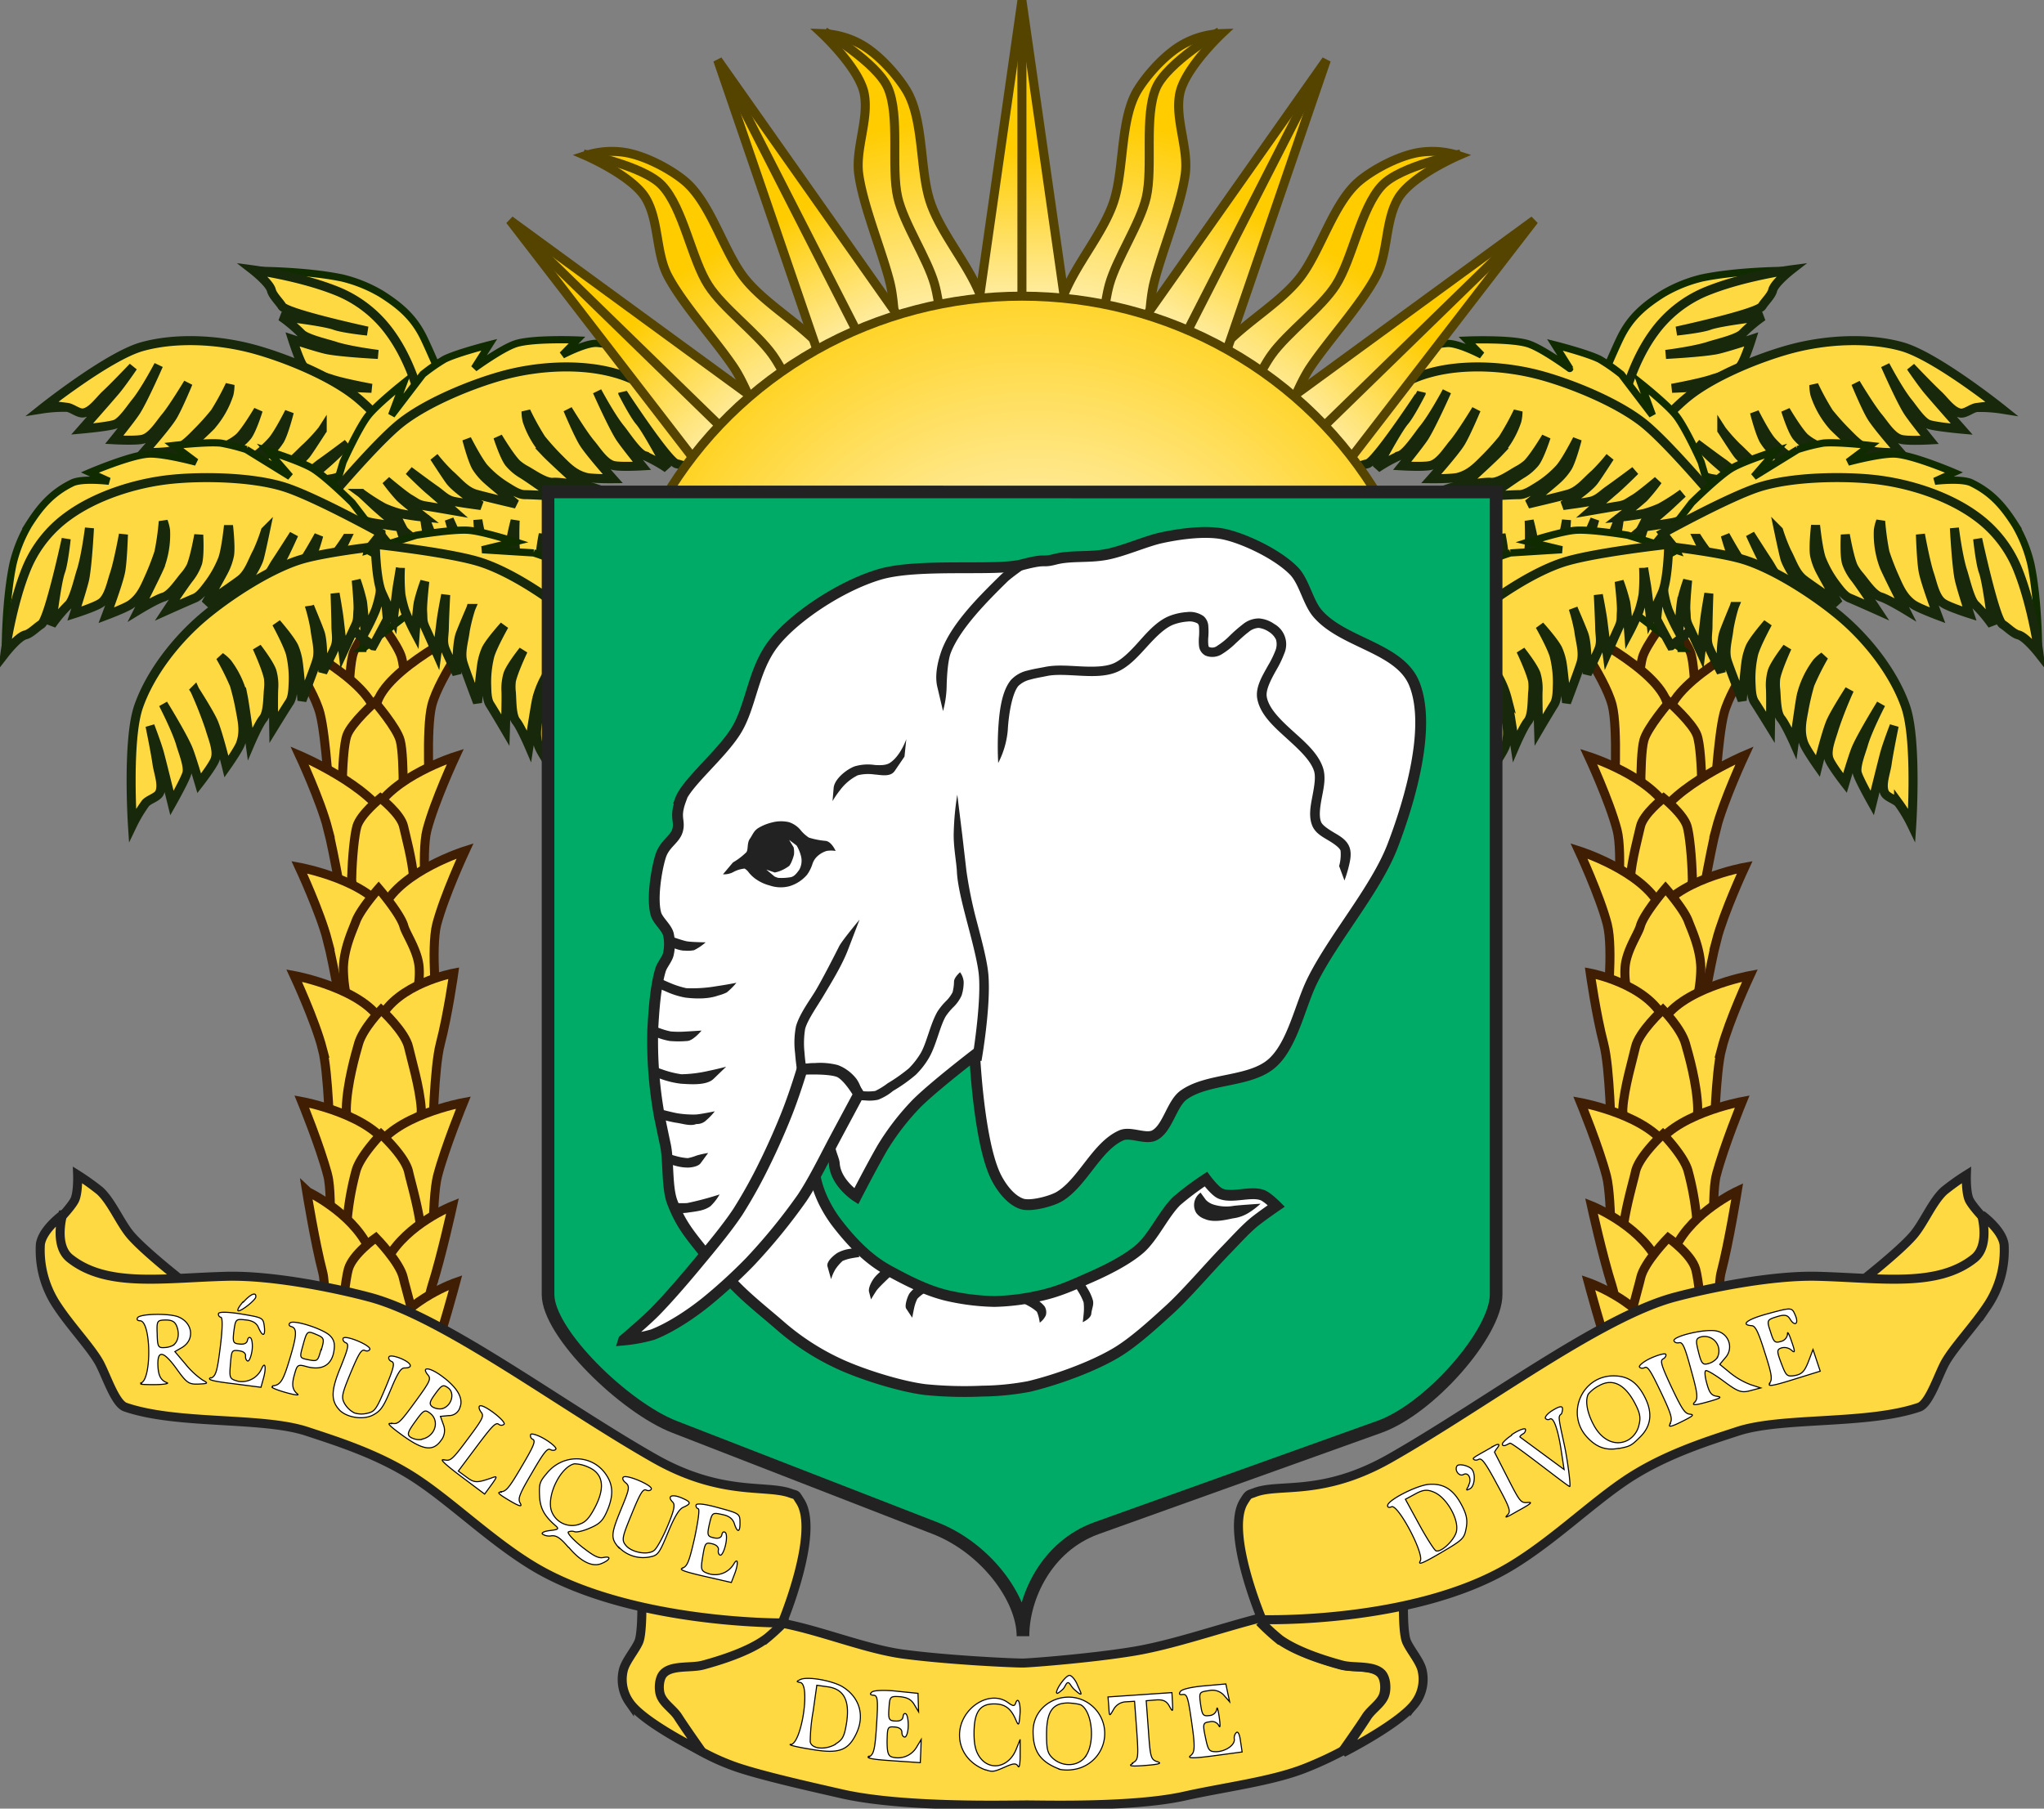 <svg xmlns="http://www.w3.org/2000/svg" xmlns:xlink="http://www.w3.org/1999/xlink" viewBox="0 0 566.04 500.95"><rect x="0" y="0" width="566.04" height="500.95" fill="#808080" stroke="none"/><defs><linearGradient id="a" x1="1216.19" y1="79.27" x2="1167.19" y2="155.27" gradientTransform="matrix(0.75, 0, 0, -0.75, -681.65, 188.66)" gradientUnits="userSpaceOnUse"><stop offset="0" stop-color="#fff"/><stop offset="1" stop-color="#fc0"/></linearGradient><linearGradient id="b" x1="1259.29" y1="100.14" x2="1236.29" y2="204.14" xlink:href="#a"/><linearGradient id="c" x1="1238.17" y1="103.52" x2="1200.17" y2="171.82" xlink:href="#a"/><linearGradient id="d" x1="1198.08" y1="71.81" x2="1140.08" y2="128.81" xlink:href="#a"/><linearGradient id="e" x1="493.52" y1="79.27" x2="444.52" y2="155.27" gradientTransform="translate(705.7 188.66) rotate(180) scale(0.75)" xlink:href="#a"/><linearGradient id="f" x1="536.62" y1="100.14" x2="513.62" y2="204.14" gradientTransform="translate(705.7 188.66) rotate(180) scale(0.75)" xlink:href="#a"/><linearGradient id="g" x1="515.5" y1="103.52" x2="477.5" y2="171.82" gradientTransform="translate(705.7 188.66) rotate(180) scale(0.75)" xlink:href="#a"/><linearGradient id="h" x1="475.41" y1="71.81" x2="417.41" y2="128.81" gradientTransform="translate(705.7 188.66) rotate(180) scale(0.75)" xlink:href="#a"/><linearGradient id="i" x1="475.33" y1="300.87" x2="475.33" y2="387.75" gradientTransform="matrix(0.75, 0, 0, -0.75, -73.48, 331.91)" xlink:href="#a"/><radialGradient id="j" cx="1166.77" cy="168.77" r="173.06" gradientTransform="matrix(0.78, 0, 0, -0.78, -623.56, 326.23)" xlink:href="#a"/></defs><title>Côte d&amp;apos;Ivoire</title><path d="M178,446.46a216.3,216.3,0,0,1,37.2,2.9c11.07,1.81,24.22,7.39,35.08,8.82,12.83,1.69,30.83,2.49,33.08,2.45s19.33-1.37,30.75-3.28c12.83-2.15,28.15-8,41.2-10.67a200,200,0,0,1,32.64-4V474s-9.52,9-26.32,15.68c-9.29,3.73-22.49,5.31-33.56,7.79-14.1,3.16-38.73,2.46-43.65,2.46-5.57,0-34,.79-51-3-8.75-2-22.21-5-29.55-7.5C185.39,482.93,178,471.37,178,471.37V446.5Z" style="fill:#ffd942;stroke:#222;stroke-width:2.5px"/><path d="M93,193.93l21.07.71,18.26-34.42-21.75-16.16L87.38,160.93l5.62,33Z" style="fill:#ffd942;stroke:#401e04;stroke-width:2.5px"/><path d="M96.5,205.63s-.34-20.18,1.4-24.9c1.24-3.37,6.32-9.83,6.32-9.83s6.08,7.79,7,11.24c1.33,4.88,2.11,23.53,2.11,23.53" style="fill:#ffd942;stroke:#401e04;stroke-width:2.5px"/><path d="M119.6,195.28c2.1-8,12.75-22.44,12.75-22.44s-22.57,10.5-27.39,20.4c-2.87,5.87-1.4,23.88-1.4,23.88l15.46,3.5S117.89,201.87,119.6,195.28Z" style="fill:#ffd942;stroke:#401e04;stroke-width:2.5px"/><path d="M88.62,197.61c-2.1-8-12.75-22.44-12.75-22.44s22.57,10.5,27.39,20.4c2.87,5.87,1.4,23.88,1.4,23.88l-13.34,2.8s-1-18.08-2.7-24.64Z" style="fill:#ffd942;stroke:#401e04;stroke-width:2.5px"/><path d="M94.7,228.51s-.34-20.19,1.4-24.9c1.24-3.37,7.72-9.13,7.72-9.13s6.08,7.08,7,10.58c1.33,4.88.71,23.53.71,23.53" style="fill:#ffd942;stroke:#401e04;stroke-width:2.5px"/><path d="M90.8,229.56c-2.1-8-7.84-20.33-7.84-20.33s19.78,8.42,24.58,18.26c2.87,5.87,1.4,23.88,1.4,23.88l-13.35,2.8s-3.09-18.08-4.81-24.62Z" style="fill:#ffd942;stroke:#401e04;stroke-width:2.5px"/><path d="M118.25,229.86c2.1-8,7.84-20.33,7.84-20.33s-17.67,5.6-22.48,15.45c-2.87,5.87-3.51,26.69-3.51,26.69l18.26,2.1s-1.82-17.33-.11-23.91Z" style="fill:#ffd942;stroke:#401e04;stroke-width:2.5px"/><path d="M97.4,243.13c.12-5.5.77-12,1.44-14.25,1-3.39,6.52-7.82,6.52-7.82s5.64,4.39,6.41,7.87c.47,2.14,2.47,9.55,2.75,14.17.38,6-8.6,12.24-8.6,12.24s-8.66-6.08-8.54-12.2Z" style="fill:#ffd942;stroke:#401e04;stroke-width:2.5px"/><path d="M90.72,260.53c-2.1-8-7.84-20.32-7.84-20.32s19.78,3.63,24.58,13.48c2.87,5.87,1.4,28.65,1.4,28.65l-13.35,2.8s-3.09-18.07-4.81-24.62Z" style="fill:#ffd942;stroke:#401e04;stroke-width:2.5px"/><path d="M120.95,256c2.1-8,7.84-20.33,7.84-20.33s-17.67,5.6-22.48,15.45c-2.87,5.87-3.51,26.69-3.51,26.69l18.26,2.1s-1.82-17.32-.11-23.91Z" style="fill:#ffd942;stroke:#401e04;stroke-width:2.5px"/><path d="M97.1,280.11a37.4,37.4,0,0,1-2-12.07c.15-5.47,2.62-10.57,3.44-12.82,1.24-3.37,6.32-9.13,6.32-9.13s6.08,7.08,7,10.5c.58,2.12,3.86,6.75,4.21,11.32.46,6-2.11,12.21-2.11,12.21" style="fill:#ffd942;stroke:#401e04;stroke-width:2.5px"/><path d="M89.3,290.53c-2.1-8-7.84-20.32-7.84-20.32s19.78,3.63,24.58,13.48c2.87,5.87,1.4,28.65,1.4,28.65l-16.08,2.8s-.36-18.07-2.08-24.62Z" style="fill:#ffd942;stroke:#401e04;stroke-width:2.5px"/><path d="M121.92,289.18c2.1-8,3.74-19.65,3.74-19.65s-15.68,2.95-20.48,12.82c-2.87,5.87-1.4,28.65-1.4,28.65l16.07,2.81s.36-18.07,2.07-24.62Z" style="fill:#ffd942;stroke:#401e04;stroke-width:2.5px"/><path d="M95.9,307.11c.15-6.84,2.59-15.25,3.4-18.07,1.22-4.21,6.25-9.37,6.25-9.37s6.69,6.12,7.62,10.45c.57,2.65,3.13,11.21,3.48,16.94.45,7.46-10.41,15.22-10.41,15.22s-10.5-7.57-10.34-15.15Z" style="fill:#ffd942;stroke:#401e04;stroke-width:2.5px"/><path d="M90.72,325.41c-2.1-8-7.15-20.32-7.15-20.32s19.78,3.63,24.58,13.48c2.87,5.87,1.4,28.65,1.4,28.65l-18.82,4.85s1.69-20.11,0-26.66Z" style="fill:#ffd942;stroke:#401e04;stroke-width:2.5px"/><path d="M121.17,325.71c2.1-8,7.15-20.32,7.15-20.32s-19.78,3.63-24.58,13.48c-2.87,5.87-1.4,28.65-1.4,28.65l17.61,6s-.49-21.23,1.22-27.82Z" style="fill:#ffd942;stroke:#401e04;stroke-width:2.5px"/><path d="M95.9,341.61a79,79,0,0,1,2.71-17.4c1.22-4.21,6.93-10.05,6.93-10.05s6.69,6.12,7.62,10.45c.57,2.65,3.13,11.21,3.48,16.94.45,7.46-10.41,15.22-10.41,15.22s-10.5-7.57-10.34-15.15Z" style="fill:#ffd942;stroke:#401e04;stroke-width:2.5px"/><path d="M88,376.93s3.06-18.07,1.34-24.62c-2.1-8-4.43-22.39-4.43-22.39S97.2,335.62,102,345.46c2.87,5.87,4.81,26.61,4.81,26.61L88,376.93Z" style="fill:#ffd942;stroke:#401e04;stroke-width:2.5px"/><path d="M116.22,380.08s1.37-17.51,3.44-24c2.54-7.9,5.66-22.1,5.66-22.1s-12.56,5-17.91,14.56c-3.19,5.7-6.29,26.32-6.29,26.32l15.07,5.21Z" style="fill:#ffd942;stroke:#401e04;stroke-width:2.5px"/><path d="M94.47,370.26c.15-6.84,1.21-15.93,2-18.74,1.22-4.21,7.61-8.69,7.61-8.69s6.69,6.82,7.62,11.13c.57,2.65,3.13,10.5,3.48,16.26.45,7.46-10.41,15.21-10.41,15.21s-10.5-7.57-10.34-15.17Z" style="fill:#ffd942;stroke:#401e04;stroke-width:2.5px"/><path d="M83.22,389.16s2.72-3.48,1.71-10.19c-1.24-8.21-2-22.72-2-22.72s11.6,6.95,15.34,17.24c2.23,6.14,2.16,14.08,2.16,14.08Z" style="fill:#ffd942;stroke:#401e04;stroke-width:2.5px"/><path d="M118.62,397.18s-1.45-13.78.91-20.13c2.89-7.79,6.63-21.82,6.63-21.82s-12.75,4.43-18.53,13.76c-3.44,5.56-6.91,26.64-6.91,26.64l17.89,1.57Z" style="fill:#ffd942;stroke:#401e04;stroke-width:2.5px"/><path d="M93.8,394.56s-.1-12.9.72-15.71c1.22-4.21,7.61-8.69,7.61-8.69s6.69,6.82,7.62,11.13c.57,2.65.71,12.4.71,12.4l-16.65.88Z" style="fill:#ffd942;stroke:#401e04;stroke-width:2.5px"/><path d="M100.55,179.61,111.8,171s7.24-7.3,9.49-11c2.05-3.41,4.86-12.37,4.86-12.37l-7.06,6.19,7.5-12.15a53,53,0,0,0,1.77-7.07c.38-3.89-.66-13-.66-13l-4.63,6.19s3.44-9.41,2.21-13.25l-3.61-11.25s-3-7-4.34-9.73c-2.71-5.58-6.46-8.83-11.71-12.15A39.29,39.29,0,0,0,94.77,77c-9.55-2-22.06-2.09-22.06-2.09l28.94,29.4,2,47.47-3.09,27.83Z" style="fill:#ffd942;stroke:#112b00;stroke-width:2px"/><path d="M103.25,178.86s-7.79-5.72-9.92-9.17c-.84-1.37-3.88-6.83-3.88-6.83s6.3,3.49,8,4.29l4.42,2.15A54.5,54.5,0,0,1,95.95,165a31.57,31.57,0,0,1-3.12-3.62,64,64,0,0,1-3.36-5.85s5.58,3.34,7.43,4.21a51.83,51.83,0,0,0,5.78,1.9s-5.67-3.13-7.09-4.28c-1.88-1.53-2.25-1.45-3.46-3.55-.66-1.17-3.82-6.46-3.82-6.46l7.57,4c2.07,1.14,7.1,3.41,7.1,3.41s-5.62-3.58-7.57-4.89c-1.76-1.19-3.46-1.77-4.67-3.5-.82-1.18-3.88-6.83-3.88-6.83s6.47,4.74,9.44,5.59c1.48.43,7.66,1.72,7.66,1.72a49.92,49.92,0,0,1-5.84-2.24c-2.63-1.42-5.85-2.33-7.69-4.7-1.46-1.87-6.68-9.6-6.68-9.6s7.15,4,9,5a16.73,16.73,0,0,0,4.5,1.61c2.42.38,8.17-.29,8.17-.29S98.81,136,96.16,135a30,30,0,0,1-7.23-4.08c-1.24-.95-3.07-2.25-3.66-3.69-.83-2-3.34-7.6-3.34-7.6s6.93,4.59,8.82,6.08A14.24,14.24,0,0,0,95,128.07c2.24.62,7.76.31,7.76.31s-6.32-1.09-8.8-2.21a13.06,13.06,0,0,1-2.6-1.79c-1.88-1.56-5.2-3.74-5.79-5.75S82,111.76,82,111.76s9.58,4.83,11.93,5.83a25,25,0,0,0,10.1,1.62,11.18,11.18,0,0,0,2.51-.64,72,72,0,0,1-8.62-1.2,70.29,70.29,0,0,1-7-2.72c-3-1.33-5.5-2.42-7.42-5.09-1-1.42-3-6.75-3-6.75s9.11,3.44,12.29,4c3,.53,10.1.74,10.1.74s-7.77-1.42-11-2.51c-2.52-.86-6.53-1.57-8-3.75C82.82,99.68,81,94,81,94s7.5,2.47,9.82,2.9c4.11.77,13.87,1.27,13.87,1.27s-8-1-12-2.33c-1.91-.64-8-2-9.31-3.53a40.85,40.85,0,0,0-5.54-4.64S89.61,89,92.75,90.16c2.32.84,9,1.54,9,1.54s-22.41-4.85-23.67-6.91c-.77-1.25-2.57-2.94-2.92-4.36C74.66,78.36,70,74.74,70,74.74s13.57,1.79,24,6.17a33.72,33.72,0,0,1,14,11.22c5.62,7.66,9.25,18.7,10.26,28.87.87,8.77.62,22.16-2.12,31-2.57,8.33-12.82,26.87-12.82,26.87Z" style="fill:#ffd942;stroke:#17280b;stroke-width:2.5px"/><path d="M100.55,140.08s4.5,8.55,7.63,11.15c1.23,1,6.16,4.84,6.16,4.84s-2.54-6.74-3.08-8.5c-.44-1.41-1.48-4.69-1.48-4.69a55,55,0,0,0,3.43,6.44,31.94,31.94,0,0,0,3.12,3.62,63.82,63.82,0,0,0,5.32,4.18s-2.49-6-3.09-8a51.56,51.56,0,0,1-1-6s2.25,6.07,3.2,7.64c1.24,2.08,1.1,2.45,3,3.94,1.06.83,5.84,4.72,5.84,4.72s-2.25-6.43-2.87-8.07c-.82-2.21-2.33-7.5-2.33-7.5s2.71,6.08,3.73,8.19c.93,1.91,1.24,3.67,2.78,5.14,1.05,1,6.16,4.84,6.16,4.84s-3.74-7.09-4.15-10.15c-.2-1.52-.59-7.84-.59-7.84a50.33,50.33,0,0,0,1.37,6.1c1,2.81,1.46,6.13,3.52,8.33,1.63,1.72,8.52,8,8.52,8s-3-7.67-3.62-9.6a16.74,16.74,0,0,1-.94-4.69c0-2.45,1.48-8,1.48-8s-.3,6.6.25,9.35a30.49,30.49,0,0,0,3,7.75c.75,1.37,1.78,3.37,3.12,4.16,1.9,1.12,7,4.41,7,4.41s-3.53-7.5-4.7-9.61a14.11,14.11,0,0,1-1.7-4.58c-.29-2.31.82-7.71.82-7.71s.16,6.41.9,9a13.66,13.66,0,0,0,1.39,2.84c1.27,2.09,2.94,5.68,4.84,6.56s6.27,4.5,6.27,4.5-3.37-10.18-4-12.64a25.09,25.09,0,0,1-.13-10.22,11.54,11.54,0,0,1,1-2.38,72.3,72.3,0,0,0-.07,8.7,69.47,69.47,0,0,0,1.68,7.3c.87,3.18,1.58,5.79,4,8.08,1.26,1.21,6.27,4,6.27,4s-2.08-9.51-2.18-12.74c-.09-3,.73-10.11.73-10.11a111.32,111.32,0,0,0,.89,11.21c.49,2.62.59,6.68,2.54,8.5,1.44,1.35,6.82,4,6.82,4s-1.35-7.82-1.43-10.12c-.16-4.18.77-13.91.77-13.91s-.19,8.07.55,12.18c.35,2,.64,6.46,2,8s7.35,5.61,7.35,5.61-2.25-10.46-2.93-13.72c-.5-2.42-1-8.17-1-8.17s1.85,7.21,2.85,10.25c.75,2.29,1,6,2.87,7.5,1.12.94,3.42.37,4.78.91a39.34,39.34,0,0,1,5.95,3.86s-9-21.83-16-28.72c-6.75-6.68-17.14-11.88-27.07-14.33-8.54-2.14-21.82-3.85-31-2.44-8.61,1.33-28.45,8.78-28.45,8.78Z" style="fill:#ffd942;stroke:#17280b;stroke-width:2.5px"/><path d="M118.85,131.08s-8.12,5.25-12.07,6c-1.57.31-7.73,1.23-7.73,1.23s5.5-4.66,6.83-5.93c1.06-1,3.58-3.37,3.58-3.37a54,54,0,0,1-6.13,4,31,31,0,0,1-4.48,1.63,64.12,64.12,0,0,1-6.66,1.07s5.1-4,6.57-5.45a52.62,52.62,0,0,0,3.82-4.72s-4.94,4.2-6.51,5.12c-2.09,1.22-2.15,1.61-4.57,2-1.33.2-7.39,1.29-7.39,1.29s5.1-4.5,6.44-5.66c1.8-1.53,5.7-5.44,5.7-5.44s-5.33,4-7.25,5.33c-1.74,1.21-2.88,2.61-4.94,3.13-1.4.35-7.73,1.23-7.73,1.23s6.73-4.37,8.57-6.84c.92-1.23,4.33-6.55,4.33-6.55A49.71,49.71,0,0,1,85,123.74c-2.25,2-4.25,4.64-7.11,5.54-2.25.71-11.32,2.85-11.32,2.85s6.31-5.25,7.83-6.62a16.49,16.49,0,0,0,3.1-3.64c1.21-2.13,2.62-7.74,2.62-7.74s-2.95,5.91-4.77,8A30.16,30.16,0,0,1,69,127.49c-1.32.83-3.19,2.07-4.75,2.12-2.21.06-8.25.43-8.25.43s6.75-4.86,8.79-6.11a14.14,14.14,0,0,0,3.72-3.17c1.38-1.87,3-7.14,3-7.14s-3.26,5.53-5.18,7.46a13,13,0,0,1-2.6,1.8c-2.13,1.21-5.34,3.53-7.43,3.38s-7.67.89-7.67.89,7.9-7.25,9.68-9.08a25.08,25.08,0,0,0,5.09-8.87,11.34,11.34,0,0,0,.29-2.57,71.75,71.75,0,0,1-4.17,7.63,69,69,0,0,1-5,5.56c-2.31,2.35-4.2,4.29-7.39,5.13-1.7.45-7.41.41-7.41.41s6.45-7.3,8.1-10.07c1.56-2.61,4.28-9.19,4.28-9.19s-4.07,6.75-6.22,9.36c-1.7,2-3.75,5.55-6.36,6.2-1.91.48-7.89.15-7.89.15s5-6.17,6.19-8.14c2.18-3.57,6.1-12.53,6.1-12.53s-3.75,7.14-6.41,10.37c-1.28,1.56-3.71,5.33-5.62,6s-9.15,1.32-9.15,1.32,7.06-8,9.24-10.58c1.61-1.87,4.87-6.64,4.87-6.64s-5.13,5.4-7.48,7.58c-1.78,1.63-3.8,4.72-6.17,5.17-1.43.28-3.17-1.35-4.61-1.53a39,39,0,0,0-7.07.47S29.93,98.61,39.39,96c9.15-2.55,20.76-2,30.63.63,8.51,2.29,20.94,7.27,28.24,13,6.87,5.36,20.58,21.53,20.58,21.53Z" style="fill:#ffd942;stroke:#17280b;stroke-width:2.5px"/><path d="M90.95,141.58,95,128s4.22-9.37,6.91-12.83c2.45-3.14,9.82-9,9.82-9L108.44,115l8.65-11.33a52.48,52.48,0,0,1,6-4.18c3.5-1.75,12.4-4,12.4-4L131.35,102s7.72-5.63,11.58-6.83c4.85-1.49,16.88-1,16.88-1l-4.08,4.17s6.61-3.49,9.64-3.22c6.18.53,10.57,2.87,15.53,6.58a39.49,39.49,0,0,1,7.91,8.58c5.25,8.21,9.82,19.85,9.82,19.85l-37.8-16.49-45.07,15.15-24.9,12.83Z" style="fill:#ffd942;stroke:#112b00;stroke-width:2px"/><path d="M90.65,138.73s8.14,5.23,12.15,6c1.58.3,7.74,1.19,7.74,1.19s-5.52-4.63-6.86-5.9l-3.59-3.36a57.39,57.39,0,0,0,6.15,3.94,31.75,31.75,0,0,0,4.49,1.62,63.78,63.78,0,0,0,6.66,1s-5.12-4-6.6-5.42a51.59,51.59,0,0,1-3.84-4.71s4.95,4.18,6.53,5.08c2.1,1.21,2.16,1.6,4.56,2,1.33.2,7.4,1.25,7.4,1.25s-5.12-4.49-6.46-5.62c-1.81-1.52-5.72-5.41-5.72-5.41s5.35,4,7.28,5.33c1.74,1.21,2.89,2.59,4.94,3.11,1.4.35,7.74,1.19,7.74,1.19s-6.75-4.35-8.6-6.83c-.93-1.23-4.36-6.54-4.36-6.54a50.23,50.23,0,0,0,4.19,4.65c2.25,1.94,4.28,4.63,7.13,5.5,2.25.69,11.32,2.8,11.32,2.8s-6.35-5.23-7.86-6.59a16.9,16.9,0,0,1-3.12-3.62c-1.22-2.12-2.65-7.72-2.65-7.72s3,5.9,4.81,8a28.69,28.69,0,0,0,6.4,5.25c1.33.82,3.2,2.06,4.76,2.09,2.21,0,8.25.39,8.25.39s-6.75-4.82-8.81-6.08a14,14,0,0,1-3.73-3.16c-1.39-1.87-3.07-7.12-3.07-7.12s3.29,5.51,5.22,7.42a13.27,13.27,0,0,0,2.6,1.79c2.13,1.2,5.36,3.51,7.44,3.34s7.67.86,7.67.86-7.94-7.21-9.71-9.08a25,25,0,0,1-5.13-8.84,11.56,11.56,0,0,1-.3-2.57,71.66,71.66,0,0,0,4.21,7.61,69.09,69.09,0,0,0,5,5.54c2.32,2.34,4.22,4.27,7.41,5.1,1.7.44,7.41.38,7.41.38s-6.48-7.27-8.15-10c-1.57-2.6-4.32-9.16-4.32-9.16s4.1,6.74,6.27,9.33c1.71,2,3.8,5.53,6.38,6.17,1.91.46,7.89.11,7.89.11s-5-6.15-6.23-8.12c-2.19-3.56-6.16-12.5-6.16-12.5s3.8,7.12,6.46,10.34c1.28,1.55,4.71,6.83,6.62,7.43a41.46,41.46,0,0,1,6.32,3.51s-5.48-10.45-7.66-13c-1.62-1.87-4.67-7.88-4.67-7.88S185,128,187.43,128.47c1.43.27,3.67,1.35,5.11,1.16,2.11-.28,7.16,2.77,7.16,2.77s-6.52-12-14.32-20.17a33.52,33.52,0,0,0-15.48-9c-9.16-2.5-20.77-1.93-30.63.76-8.5,2.33-20.91,7.37-28.18,13.08-6.85,5.38-20.48,21.62-20.48,21.62Z" style="fill:#ffd942;stroke:#17280b;stroke-width:2.5px"/><path d="M106.17,150.51l-8.61-11.25s-7.3-7.24-11-9.5c-3.41-2.05-12.37-4.86-12.37-4.86L80.34,132l-12.15-7.5a53,53,0,0,0-7.06-1.77c-3.89-.38-13,.66-13,.66L54.29,128S45.05,125.5,41,125.79c-5.06.35-16.12,5.08-16.12,5.08l5.32,2.43s-7.42-.89-10.16.44c-5.58,2.71-8.84,6.46-12.15,11.71a39.29,39.29,0,0,0-4.31,10.84c-2,9.55-2.09,22.07-2.09,22.07l29.4-28.93,47.47-2,27.82,3.09Z" style="fill:#ffd942;stroke:#112b00;stroke-width:2px"/><path d="M105.5,147.73s-5.72,7.79-9.17,9.92c-1.37.84-6.82,3.88-6.82,3.88s3.49-6.3,4.29-8c.64-1.33,2.15-4.42,2.15-4.42A54.5,54.5,0,0,1,91.61,155,31.57,31.57,0,0,1,88,158.15a64.22,64.22,0,0,1-5.84,3.36s3.35-5.58,4.21-7.42a51.84,51.84,0,0,0,1.9-5.78S85.14,154,84,155.4c-1.53,1.88-1.45,2.25-3.55,3.46-1.16.66-6.46,3.83-6.46,3.83s3.17-6,4-7.58c1.14-2.07,3.4-7.1,3.4-7.1s-3.58,5.62-4.89,7.58c-1.19,1.75-1.77,3.46-3.5,4.67-1.19.83-6.82,3.88-6.82,3.88s4.74-6.47,5.6-9.43c.43-1.48,1.72-7.67,1.72-7.67a49.91,49.91,0,0,1-2.24,5.83c-1.43,2.63-2.33,5.85-4.7,7.69-1.87,1.46-9.6,6.68-9.6,6.68s4.05-7.15,5-9a16.73,16.73,0,0,0,1.61-4.5c.37-2.42-.29-8.17-.29-8.17s-.67,6.57-1.61,9.22a30,30,0,0,1-4.08,7.23c-.95,1.24-2.25,3.07-3.69,3.66-2,.83-7.6,3.34-7.6,3.34s4.59-6.93,6.07-8.82a14.33,14.33,0,0,0,2.36-4.28c.62-2.24.31-7.75.31-7.75s-1.1,6.32-2.21,8.8A13.07,13.07,0,0,1,51,159.6c-1.56,1.88-3.74,5.2-5.74,5.79s-6.86,3.55-6.86,3.55,4.83-9.58,5.83-11.92a25,25,0,0,0,1.62-10.09,11.18,11.18,0,0,0-.64-2.5A72,72,0,0,1,44,153a70.3,70.3,0,0,1-2.72,7c-1.33,3-2.41,5.5-5.09,7.42-1.43,1-6.75,3-6.75,3s3.44-9.11,4-12.29c.53-3,.74-10.1.74-10.1s-1.42,7.77-2.51,11c-.86,2.52-1.57,6.53-3.75,8-1.62,1.12-7.32,2.93-7.32,2.93s2.47-7.58,2.9-9.83c.77-4.11,1.27-13.87,1.27-13.87s-1,8-2.32,12c-.64,1.91-2,8-3.53,9.31a40.84,40.84,0,0,0-4.64,5.54s1.37-11.71,2.51-14.85c.84-2.32,1.54-9,1.54-9s-4.85,22.41-6.91,23.67c-1.24.76-2.94,2.57-4.36,2.92C5,176.32,1.38,181,1.38,181s1.79-13.58,6.16-24a33.72,33.72,0,0,1,11.22-14c7.66-5.62,18.7-9.25,28.87-10.26,8.77-.87,22.16-.62,31,2.12,8.32,2.57,26.87,12.83,26.87,12.83Z" style="fill:#ffd942;stroke:#17280b;stroke-width:2.5px"/><path d="M112.55,150.51s-.31,9.67-1.94,13.37c-.65,1.47-3.4,7-3.4,7s-.69-7.17-1-9c-.22-1.46-.73-4.86-.73-4.86a55.7,55.7,0,0,1-.24,7.3A31.17,31.17,0,0,1,104,169a63.85,63.85,0,0,1-2.92,6.08s-.4-6.5-.73-8.51a52.43,52.43,0,0,0-1.7-5.83s.63,6.45.49,8.25c-.2,2.42.09,2.68-1,4.86C97.62,175,95,180.67,95,180.67s-.8-6.75-1-8.51c-.23-2.35-1.21-7.78-1.21-7.78s.23,6.66.24,9c0,2.12.5,3.85-.24,5.83-.51,1.35-3.4,7-3.4,7s.25-8-.73-10.94c-.49-1.46-2.92-7.3-2.92-7.3a51.76,51.76,0,0,1,1.46,6.08c.31,3,1.39,6.14.49,9C87,185.34,83.63,194,83.63,194s-.71-8.19-1-10.21a16.87,16.87,0,0,0-1.21-4.62c-1.06-2.21-4.86-6.56-4.86-6.56s3.17,5.8,3.89,8.51a29.94,29.94,0,0,1,.73,8.25c-.07,1.56-.12,3.8-1,5.11-1.21,1.84-4.38,7-4.38,7s-.13-8.33,0-10.7a14,14,0,0,0-.49-4.86c-.75-2.21-4.13-6.56-4.13-6.56s2.68,5.83,3.16,8.51a13.48,13.48,0,0,1,0,3.16c-.22,2.44-.14,6.4-1.46,8S69.27,206,69.27,206s-1.44-10.63-1.94-13.13a25.1,25.1,0,0,0-4.38-9.24,11.32,11.32,0,0,0-1.94-1.7,73.67,73.67,0,0,1,3.89,7.78,69.13,69.13,0,0,1,1.7,7.3c.62,3.24,1.12,5.9,0,9-.6,1.65-3.89,6.32-3.89,6.32s-2.32-9.46-3.64-12.4c-1.25-2.77-5.11-8.75-5.11-8.75a112.26,112.26,0,0,1,4.13,10.46c.71,2.57,2.4,6.26,1.46,8.75-.7,1.84-4.38,6.56-4.38,6.56s-2.23-7.61-3.16-9.73C50.33,203.34,45.19,195,45.19,195s3.71,7.17,4.86,11.18c.55,1.94,2.25,6.09,1.7,8s-4.13,8.25-4.13,8.25-2.56-10.39-3.4-13.58c-.62-2.39-2.68-7.78-2.68-7.78s1.5,7.3,1.94,10.46c.33,2.39,1.71,5.81.73,8-.59,1.33-2.91,1.84-3.89,2.92a39.07,39.07,0,0,0-3.64,6.08s-1.54-23.53,1.7-32.83c3.13-9,10.17-18.21,18-24.83,6.73-5.68,17.92-13.06,26.74-15.83,8.32-2.59,29.4-4.62,29.4-4.62Z" style="fill:#ffd942;stroke:#17280b;stroke-width:2.5px"/><path d="M101.75,152.46l13.5-4.21s10.14-1.69,14.5-1.37c4,.29,12.9,3.18,12.9,3.18l-9.13,2.2,14.25.89a54.87,54.87,0,0,1,6.82,2.64c3.4,1.94,10.25,8.07,10.25,8.07l-7.73.21s9,3.3,12.07,5.86c3.92,3.21,10.22,13.46,10.22,13.46l-5.73-1.08s6.57,3.55,8,6.23c3,5.44,3.47,10.38,3.15,16.58a39.45,39.45,0,0,1-2.75,11.33c-3.89,9-11,19.21-11,19.21l-7.25-40.58L126.25,166l-24.49-13.58Z" style="fill:#ffd942;stroke:#112b00;stroke-width:2px"/><path d="M103.92,150.66s.16,9.67,1.76,13.4c.63,1.48,3.3,7.1,3.3,7.1s.79-7.16,1.1-9c.25-1.46.8-4.85.8-4.85a55.41,55.41,0,0,0,.13,7.3,31.71,31.71,0,0,0,1.15,4.63,63,63,0,0,0,2.83,6.12s.49-6.49.86-8.5a52.08,52.08,0,0,1,1.79-5.81s-.73,6.43-.61,8.25c.16,2.42-.13,2.68.9,4.87.57,1.21,3.06,6.86,3.06,6.86s.9-6.75,1.1-8.5c.26-2.35,1.33-7.76,1.33-7.76s-.33,6.65-.37,9c0,2.12-.55,3.84.16,5.83.49,1.36,3.3,7.1,3.3,7.1s-.13-8,.88-10.93c.51-1.46,3-7.25,3-7.25a50.61,50.61,0,0,0-1.54,6.08c-.36,3-1.48,6.12-.62,9,.68,2.25,4,11,4,11s.82-8.17,1.12-10.2a16.82,16.82,0,0,1,1.28-4.61c1.1-2.2,5-6.5,5-6.5s-3.26,5.75-4,8.45a30.23,30.23,0,0,0-.85,8.25c.05,1.56.06,3.8.9,5.12,1.19,1.86,4.28,7.12,4.28,7.12s.26-8.33.16-10.7a14.28,14.28,0,0,1,.55-4.85c.79-2.19,4.23-6.5,4.23-6.5s-2.76,5.79-3.29,8.46a13.07,13.07,0,0,0,0,3.16c.19,2.44.05,6.41,1.34,8s3.55,6.86,3.55,6.86,1.6-10.58,2.14-13.1a25.19,25.19,0,0,1,4.5-9.17,11.25,11.25,0,0,1,2-1.67,72.79,72.79,0,0,0-4,7.72,69,69,0,0,0-1.81,7.27c-.66,3.23-1.21,5.88-.13,9,.58,1.66,3.8,6.37,3.8,6.37s2.45-9.42,3.82-12.34c1.29-2.75,5.23-8.68,5.23-8.68a111.12,111.12,0,0,0-4.28,10.39c-.75,2.56-2.49,6.23-1.58,8.73.68,1.85,4.28,6.63,4.28,6.63s2.34-7.58,3.3-9.68c1.75-3.79,7-12.08,7-12.08s-3.82,7.12-5,11.12c-.59,1.93-3,7.69-2.5,9.64a40.88,40.88,0,0,1,.59,7.21s5.66-10.35,6.53-13.58c.65-2.38,4-8.25,4-8.25s-9,21.08-8,23.33c.57,1.34.91,3.8,1.87,4.9,1.4,1.6,1.67,7.49,1.67,7.49s6.37-12.08,8.82-23.12A33.77,33.77,0,0,0,177.38,197c-3-9-9.91-18.35-17.63-25.06-6.65-5.78-17.73-13.31-26.55-16.18-8.25-2.71-29.32-5-29.32-5Z" style="fill:#ffd942;stroke:#17280b;stroke-width:2.5px"/><path d="M241.85,125.53s-7.33-20.7-13.31-28.09-16.65-13.09-22.44-20.5S196.79,56,189.44,50c-3.64-3-10.43-6.75-16.2-7.75a23.44,23.44,0,0,0-11.07.84s12.95,5.59,16.65,11.81,2.75,15.08,6.11,21.52c4.11,7.84,13.29,17.9,18.22,25.25,6.37,9.5,13.8,35.47,13.8,35.47l24.9-11.63Z" style="stroke:#540;stroke-width:2.5px;fill:url(#a)"/><path d="M161.6,42.66s16.57,3.19,21.74,8.71c5.87,6.25,8.18,20.47,12.82,27.65,4,6.27,13.4,13.16,17.74,19.22,6.46,9.08,15,32.61,15,32.61" style="fill:none;stroke:#540;stroke-width:2.5px"/><path d="M274.85,113.68s.09-22-3-30.9S260.57,64.84,257.6,55.9,255.9,33.09,251,25c-2.43-4-7.5-9.9-12.63-12.75a23.83,23.83,0,0,0-10.7-2.95S238,18.94,239.34,26s-2.52,15.15-1.52,22.31c1.22,8.77,6.46,21.34,8.62,29.92,2.78,11.09,1,38,1,38l27.38-2.54Z" style="stroke:#540;stroke-width:2.5px;fill:url(#b)"/><path d="M228.35,8.76s14.5,8.59,17.53,15.55c3.41,7.86.8,22,2.73,30.36,1.69,7.27,8.18,16.91,10.21,24.08,3,10.7,3.12,35.76,3.12,35.76" style="fill:none;stroke:#540;stroke-width:2.5px"/><path d="M259.85,103.33l-61.1-86.7L233.13,117l26.72-13.64Z" style="stroke:#540;stroke-width:2.5px;fill:url(#c)"/><path d="M200.6,19.93l46,90.15" style="fill:none;stroke:#540;stroke-width:2.5px"/><path d="M226.85,123.58,141.2,61l64.72,84,20.94-21.49Z" style="stroke:#540;stroke-width:2.5px;fill:url(#d)"/><path d="M143.6,63.66l72.52,70.65" style="fill:none;stroke:#540;stroke-width:2.5px"/><path d="M14.22,340s5-4.93,6.4-7.5c1.06-2,.88-7.06.88-7.06a64.9,64.9,0,0,1,6.19,4.42c3.31,3.07,5.63,9,8.59,12.39,4,4.61,15.07,13.23,15.07,13.23s-11.8,4.5-17,4c-5.45-.57-13-3.59-16.57-7.73C15.38,348.9,14.25,340,14.25,340Z" style="fill:#ffd942;stroke:#222;stroke-width:2.5px"/><path d="M211.85,454.11c-4.58,3.26-11.75,5.62-17.18,7.09-3.25.88-8.66-.09-10.95,2.36-1.2,1.28-1.38,4.12-.86,5.8.75,2.44,3.58,4.06,4.94,6.22,1.7,2.69,6.51,9.5,6.51,9.5s-16.14-7.87-20-13.57a11,11,0,0,1-1.72-8.8c.55-2.5,3.28-5.6,4.3-7.95s.86-11.09.86-11.09l35.66-8.88,3.86,14.4a59.78,59.78,0,0,1-5.37,4.94Z" style="fill:#ffd942;stroke:#222;stroke-width:2.5px"/><path d="M473.07,193.93l-21.07.71-18.26-34.42,21.75-16.16,23.18,16.86-5.62,33Z" style="fill:#ffd942;stroke:#401e04;stroke-width:2.5px"/><path d="M469.55,205.63s.34-20.18-1.4-24.9c-1.24-3.37-6.32-9.83-6.32-9.83s-6.08,7.79-7,11.24c-1.33,4.88-2.11,23.53-2.11,23.53" style="fill:#ffd942;stroke:#401e04;stroke-width:2.5px"/><path d="M446.45,195.28c-2.1-8-12.75-22.44-12.75-22.44s22.57,10.5,27.39,20.4c2.87,5.87,1.4,23.88,1.4,23.88L447,220.62S448.16,201.87,446.45,195.28Z" style="fill:#ffd942;stroke:#401e04;stroke-width:2.5px"/><path d="M477.42,197.61c2.1-8,12.75-22.44,12.75-22.44s-22.57,10.5-27.39,20.4c-2.87,5.87-1.4,23.88-1.4,23.88l13.34,2.8s1-18.08,2.7-24.64Z" style="fill:#ffd942;stroke:#401e04;stroke-width:2.5px"/><path d="M471.35,228.51s.34-20.19-1.4-24.9c-1.24-3.37-7.72-9.13-7.72-9.13s-6.08,7.08-7,10.58c-1.33,4.88-.71,23.53-.71,23.53" style="fill:#ffd942;stroke:#401e04;stroke-width:2.5px"/><path d="M475.25,229.56c2.1-8,7.84-20.33,7.84-20.33s-19.78,8.42-24.58,18.26c-2.87,5.87-1.4,23.88-1.4,23.88l13.35,2.8s3.09-18.08,4.81-24.62Z" style="fill:#ffd942;stroke:#401e04;stroke-width:2.5px"/><path d="M447.8,229.86c-2.1-8-7.84-20.33-7.84-20.33s17.67,5.6,22.48,15.45c2.87,5.87,3.51,26.69,3.51,26.69l-18.26,2.1s1.82-17.33.11-23.91Z" style="fill:#ffd942;stroke:#401e04;stroke-width:2.5px"/><path d="M468.65,243.13c-.12-5.5-.77-12-1.44-14.25-1-3.39-6.52-7.82-6.52-7.82s-5.64,4.39-6.41,7.87c-.47,2.14-2.47,9.55-2.75,14.17-.37,6,8.6,12.24,8.6,12.24s8.66-6.08,8.54-12.2Z" style="fill:#ffd942;stroke:#401e04;stroke-width:2.5px"/><path d="M475.32,260.53c2.1-8,7.84-20.32,7.84-20.32s-19.78,3.63-24.58,13.48c-2.87,5.87-1.4,28.65-1.4,28.65l13.35,2.8s3.09-18.07,4.81-24.62Z" style="fill:#ffd942;stroke:#401e04;stroke-width:2.5px"/><path d="M445.1,256c-2.1-8-7.84-20.33-7.84-20.33s17.67,5.6,22.48,15.45c2.87,5.87,3.51,26.69,3.51,26.69L445,280s1.82-17.32.11-23.91Z" style="fill:#ffd942;stroke:#401e04;stroke-width:2.5px"/><path d="M468.95,280.11A37.4,37.4,0,0,0,471,268c-.15-5.47-2.62-10.57-3.44-12.82-1.24-3.37-6.32-9.13-6.32-9.13s-6.08,7.08-7,10.5c-.58,2.12-3.86,6.75-4.21,11.32-.46,6,2.11,12.21,2.11,12.21" style="fill:#ffd942;stroke:#401e04;stroke-width:2.5px"/><path d="M476.75,290.53c2.1-8,7.84-20.32,7.84-20.32s-19.78,3.63-24.58,13.48c-2.87,5.87-1.4,28.65-1.4,28.65l16.08,2.8s.36-18.07,2.08-24.62Z" style="fill:#ffd942;stroke:#401e04;stroke-width:2.5px"/><path d="M444.12,289.18c-2.1-8-3.74-19.65-3.74-19.65s15.68,2.95,20.48,12.82c2.87,5.87,1.4,28.65,1.4,28.65l-16.07,2.81s-.36-18.07-2.07-24.62Z" style="fill:#ffd942;stroke:#401e04;stroke-width:2.5px"/><path d="M470.15,307.11c-.15-6.84-2.59-15.25-3.4-18.07-1.22-4.21-6.25-9.37-6.25-9.37s-6.69,6.12-7.62,10.45c-.57,2.65-3.13,11.21-3.48,16.94-.45,7.46,10.41,15.22,10.41,15.22s10.5-7.57,10.34-15.15Z" style="fill:#ffd942;stroke:#401e04;stroke-width:2.5px"/><path d="M475.32,325.41c2.1-8,7.15-20.32,7.15-20.32s-19.78,3.63-24.58,13.48c-2.87,5.87-1.4,28.65-1.4,28.65l18.82,4.85s-1.69-20.11,0-26.66Z" style="fill:#ffd942;stroke:#401e04;stroke-width:2.5px"/><path d="M444.87,325.71c-2.1-8-7.15-20.32-7.15-20.32s19.78,3.63,24.58,13.48c2.87,5.87,1.4,28.65,1.4,28.65l-17.61,6s.49-21.23-1.22-27.82Z" style="fill:#ffd942;stroke:#401e04;stroke-width:2.5px"/><path d="M470.15,341.61a79,79,0,0,0-2.71-17.4c-1.22-4.21-6.93-10.05-6.93-10.05s-6.69,6.12-7.62,10.45c-.57,2.65-3.13,11.21-3.48,16.94-.45,7.46,10.41,15.22,10.41,15.22s10.5-7.57,10.34-15.15Z" style="fill:#ffd942;stroke:#401e04;stroke-width:2.5px"/><path d="M478,376.93s-3.06-18.07-1.34-24.62c2.1-8,4.43-22.39,4.43-22.39s-12.26,5.69-17.07,15.53c-2.87,5.87-4.81,26.61-4.81,26.61L478,376.93Z" style="fill:#ffd942;stroke:#401e04;stroke-width:2.5px"/><path d="M449.82,380.08s-1.37-17.51-3.44-24c-2.54-7.9-5.66-22.1-5.66-22.1s12.56,5,17.91,14.56c3.19,5.7,6.29,26.32,6.29,26.32l-15.07,5.21Z" style="fill:#ffd942;stroke:#401e04;stroke-width:2.5px"/><path d="M471.57,370.26c-.15-6.84-1.21-15.93-2-18.74-1.22-4.21-7.61-8.69-7.61-8.69s-6.69,6.82-7.62,11.13c-.57,2.65-3.13,10.5-3.48,16.26-.45,7.46,10.41,15.21,10.41,15.21s10.5-7.57,10.34-15.17Z" style="fill:#ffd942;stroke:#401e04;stroke-width:2.5px"/><path d="M482.82,389.16s-2.72-3.48-1.71-10.19c1.24-8.21,2-22.72,2-22.72s-11.6,6.95-15.34,17.24c-2.23,6.14-2.16,14.08-2.16,14.08Z" style="fill:#ffd942;stroke:#401e04;stroke-width:2.5px"/><path d="M447.42,397.18s1.45-13.78-.91-20.13c-2.89-7.79-6.63-21.82-6.63-21.82s12.75,4.43,18.53,13.76c3.44,5.56,6.91,26.64,6.91,26.64l-17.89,1.57Z" style="fill:#ffd942;stroke:#401e04;stroke-width:2.5px"/><path d="M472.25,394.56s.1-12.9-.72-15.71c-1.22-4.21-7.61-8.69-7.61-8.69s-6.69,6.82-7.62,11.13c-.57,2.65-.71,12.4-.71,12.4l16.65.88Z" style="fill:#ffd942;stroke:#401e04;stroke-width:2.5px"/><path d="M465.5,179.61,454.25,171s-7.24-7.3-9.49-11c-2.05-3.41-4.86-12.37-4.86-12.37l7.06,6.19-7.5-12.15a53,53,0,0,1-1.77-7.07c-.38-3.89.66-13,.66-13l4.63,6.19s-3.44-9.41-2.21-13.25l3.61-11.25s3-7,4.34-9.73c2.71-5.58,6.46-8.83,11.71-12.15A39.29,39.29,0,0,1,471.27,77c9.55-2,22.06-2.09,22.06-2.09l-28.94,29.4-2,47.47,3.09,27.83Z" style="fill:#ffd942;stroke:#112b00;stroke-width:2px"/><path d="M462.8,178.86s7.79-5.72,9.92-9.17c.84-1.37,3.88-6.83,3.88-6.83s-6.3,3.49-8,4.29l-4.42,2.15a54.5,54.5,0,0,0,5.87-4.33,31.57,31.57,0,0,0,3.12-3.62,64,64,0,0,0,3.36-5.85s-5.58,3.34-7.43,4.21a51.83,51.83,0,0,1-5.78,1.9s5.67-3.13,7.09-4.28c1.88-1.53,2.25-1.45,3.46-3.55.66-1.17,3.82-6.46,3.82-6.46l-7.57,4c-2.07,1.14-7.1,3.41-7.1,3.41s5.62-3.58,7.57-4.89c1.76-1.19,3.46-1.77,4.67-3.5.82-1.18,3.88-6.83,3.88-6.83s-6.47,4.74-9.44,5.59c-1.48.43-7.66,1.72-7.66,1.72a49.92,49.92,0,0,0,5.84-2.24c2.63-1.42,5.85-2.33,7.69-4.7,1.46-1.87,6.68-9.6,6.68-9.6s-7.15,4-9,5a16.73,16.73,0,0,1-4.5,1.61c-2.42.37-8.17-.29-8.17-.29s6.57-.67,9.22-1.61a30,30,0,0,0,7.23-4.08c1.24-.95,3.07-2.25,3.66-3.69.83-2,3.34-7.6,3.34-7.6s-6.93,4.59-8.82,6.08a14.24,14.24,0,0,1-4.28,2.36c-2.24.62-7.76.31-7.76.31s6.32-1.09,8.8-2.21a13.06,13.06,0,0,0,2.6-1.79c1.88-1.56,5.2-3.74,5.79-5.75s3.55-6.86,3.55-6.86-9.58,4.83-11.93,5.83a25,25,0,0,1-10.1,1.62,11.18,11.18,0,0,1-2.51-.64,72,72,0,0,0,8.62-1.2,70.29,70.29,0,0,0,7-2.72c3-1.33,5.5-2.42,7.42-5.09,1-1.42,3-6.75,3-6.75s-9.11,3.44-12.29,4c-3,.53-10.1.74-10.1.74s7.77-1.42,11-2.51c2.52-.86,6.53-1.57,8-3.75C483.22,99.68,485,94,485,94s-7.5,2.47-9.82,2.9c-4.11.77-13.87,1.27-13.87,1.27s8-1,12-2.33c1.91-.64,8-2,9.31-3.53a40.85,40.85,0,0,1,5.54-4.64S476.43,89,473.3,90.16c-2.32.84-9,1.54-9,1.54s22.41-4.85,23.67-6.91c.77-1.25,2.57-2.94,2.92-4.36.49-2.07,5.14-5.69,5.14-5.69s-13.57,1.79-24,6.17a33.72,33.72,0,0,0-14,11.22c-5.62,7.66-9.25,18.7-10.26,28.87-.87,8.77-.62,22.16,2.12,31,2.57,8.33,12.82,26.87,12.82,26.87Z" style="fill:#ffd942;stroke:#17280b;stroke-width:2.5px"/><path d="M465.5,140.08s-4.5,8.55-7.63,11.15c-1.23,1-6.16,4.84-6.16,4.84s2.54-6.74,3.08-8.5c.44-1.41,1.48-4.69,1.48-4.69a55,55,0,0,1-3.43,6.44,31.94,31.94,0,0,1-3.12,3.62,63.82,63.82,0,0,1-5.32,4.18s2.49-6,3.09-8a51.56,51.56,0,0,0,1-6s-2.25,6.07-3.2,7.64c-1.24,2.08-1.1,2.45-3,3.94-1.06.83-5.84,4.72-5.84,4.72s2.25-6.43,2.87-8.07c.82-2.21,2.33-7.5,2.33-7.5S439,150,438,152.08c-.93,1.91-1.24,3.67-2.78,5.14-1.05,1-6.16,4.84-6.16,4.84s3.74-7.09,4.15-10.15c.2-1.52.59-7.84.59-7.84a50.33,50.33,0,0,1-1.37,6.1c-1,2.81-1.46,6.13-3.52,8.33-1.63,1.72-8.52,8-8.52,8s3-7.67,3.62-9.6a16.74,16.74,0,0,0,.94-4.69c0-2.45-1.48-8-1.48-8s.3,6.6-.25,9.35a30.49,30.49,0,0,1-3,7.75c-.75,1.37-1.78,3.37-3.12,4.16-1.9,1.12-7,4.41-7,4.41s3.53-7.5,4.7-9.61a14.11,14.11,0,0,0,1.7-4.58c.29-2.31-.82-7.71-.82-7.71s-.16,6.41-.9,9a13.66,13.66,0,0,1-1.39,2.84c-1.27,2.09-2.94,5.68-4.84,6.56s-6.27,4.5-6.27,4.5,3.37-10.18,4-12.64A25.09,25.09,0,0,0,406.4,148a11.54,11.54,0,0,0-1-2.38,72.3,72.3,0,0,1,.07,8.7,69.47,69.47,0,0,1-1.68,7.3c-.87,3.18-1.58,5.79-4,8.08-1.26,1.21-6.27,4-6.27,4s2.08-9.51,2.18-12.74c.09-3-.73-10.11-.73-10.11a111.32,111.32,0,0,1-.89,11.21c-.49,2.62-.59,6.68-2.54,8.5-1.44,1.35-6.82,4-6.82,4s1.35-7.82,1.43-10.12c.16-4.18-.77-13.91-.77-13.91s.19,8.07-.55,12.18c-.35,2-.64,6.46-2,8s-7.35,5.61-7.35,5.61,2.25-10.46,2.93-13.72c.5-2.42,1-8.17,1-8.17s-1.85,7.21-2.85,10.25c-.75,2.29-1,6-2.87,7.5-1.12.94-3.42.37-4.78.91a39.34,39.34,0,0,0-5.95,3.86s9-21.83,16-28.72c6.75-6.68,17.14-11.88,27.07-14.33,8.54-2.14,21.82-3.85,31-2.44,8.61,1.33,28.45,8.78,28.45,8.78Z" style="fill:#ffd942;stroke:#17280b;stroke-width:2.5px"/><path d="M447.2,131.08s8.12,5.25,12.07,6c1.57.31,7.73,1.23,7.73,1.23s-5.5-4.66-6.83-5.93c-1.06-1-3.58-3.37-3.58-3.37a54,54,0,0,0,6.13,4,31,31,0,0,0,4.48,1.63,64.12,64.12,0,0,0,6.66,1.07s-5.1-4-6.57-5.45a52.62,52.62,0,0,1-3.82-4.72s4.94,4.2,6.51,5.12c2.09,1.22,2.15,1.61,4.57,2,1.33.2,7.39,1.29,7.39,1.29s-5.1-4.5-6.44-5.66c-1.8-1.53-5.7-5.44-5.7-5.44s5.33,4,7.25,5.33c1.74,1.21,2.88,2.61,4.94,3.13,1.4.35,7.73,1.23,7.73,1.23s-6.73-4.37-8.57-6.84c-.92-1.23-4.33-6.55-4.33-6.55a49.71,49.71,0,0,0,4.16,4.67c2.25,2,4.25,4.64,7.11,5.54,2.25.71,11.32,2.85,11.32,2.85s-6.31-5.25-7.83-6.62a16.49,16.49,0,0,1-3.1-3.64c-1.21-2.13-2.62-7.74-2.62-7.74s2.95,5.91,4.77,8a30.16,30.16,0,0,0,6.37,5.32c1.32.83,3.19,2.07,4.75,2.12,2.21.06,8.25.43,8.25.43s-6.75-4.86-8.79-6.11a14.14,14.14,0,0,1-3.72-3.17c-1.38-1.87-3-7.14-3-7.14s3.26,5.53,5.18,7.46a13,13,0,0,0,2.6,1.8c2.13,1.21,5.34,3.53,7.43,3.38s7.67.89,7.67.89-7.9-7.25-9.68-9.08a25.08,25.08,0,0,1-5.09-8.87,11.34,11.34,0,0,1-.29-2.57,71.75,71.75,0,0,0,4.17,7.63,69,69,0,0,0,5,5.56c2.31,2.35,4.2,4.29,7.39,5.13,1.7.45,7.41.41,7.41.41s-6.45-7.3-8.1-10.07c-1.56-2.61-4.28-9.19-4.28-9.19s4.07,6.75,6.22,9.36c1.7,2,3.75,5.55,6.36,6.2,1.91.48,7.89.15,7.89.15s-5-6.17-6.19-8.14c-2.18-3.57-6.1-12.53-6.1-12.53s3.75,7.14,6.41,10.37c1.28,1.56,3.71,5.33,5.62,6s9.15,1.32,9.15,1.32-7.06-8-9.24-10.58c-1.61-1.87-4.87-6.64-4.87-6.64s5.13,5.4,7.48,7.58c1.78,1.63,3.8,4.72,6.17,5.17,1.43.28,3.17-1.35,4.61-1.53a39,39,0,0,1,7.07.47S536.11,98.61,526.65,96c-9.15-2.55-20.76-2-30.63.63-8.51,2.29-20.94,7.27-28.24,13-6.87,5.36-20.58,21.53-20.58,21.53Z" style="fill:#ffd942;stroke:#17280b;stroke-width:2.5px"/><path d="M475.1,141.58l-4-13.58s-4.22-9.37-6.91-12.83c-2.45-3.14-9.82-9-9.82-9L457.6,115,449,103.7a52.48,52.48,0,0,0-6-4.18c-3.5-1.75-12.4-4-12.4-4l4.11,6.55S427,96.39,423.11,95.2c-4.85-1.49-16.88-1-16.88-1l4.08,4.17s-6.61-3.49-9.64-3.22c-6.18.53-10.57,2.87-15.53,6.58a39.49,39.49,0,0,0-7.91,8.58c-5.25,8.21-9.82,19.85-9.82,19.85l37.8-16.49,45.07,15.15,24.9,12.83Z" style="fill:#ffd942;stroke:#112b00;stroke-width:2px"/><path d="M475.4,138.73s-8.14,5.23-12.15,6c-1.58.3-7.74,1.19-7.74,1.19s5.52-4.63,6.86-5.9l3.59-3.36a57.39,57.39,0,0,1-6.15,3.94,31.75,31.75,0,0,1-4.49,1.62,63.78,63.78,0,0,1-6.66,1s5.12-4,6.6-5.42a51.59,51.59,0,0,0,3.84-4.71s-4.95,4.18-6.53,5.08c-2.1,1.21-2.16,1.6-4.56,2-1.33.2-7.4,1.25-7.4,1.25s5.12-4.49,6.46-5.62c1.81-1.52,5.72-5.41,5.72-5.41s-5.35,4-7.28,5.33c-1.74,1.21-2.89,2.59-4.94,3.11-1.4.35-7.74,1.19-7.74,1.19s6.75-4.35,8.6-6.83c.93-1.23,4.36-6.54,4.36-6.54a50.23,50.23,0,0,1-4.19,4.65c-2.25,1.94-4.28,4.63-7.13,5.5-2.25.69-11.32,2.8-11.32,2.8s6.35-5.23,7.86-6.59a16.9,16.9,0,0,0,3.12-3.62c1.22-2.12,2.65-7.72,2.65-7.72s-3,5.9-4.81,8a28.69,28.69,0,0,1-6.4,5.25c-1.33.82-3.2,2.06-4.76,2.09-2.21,0-8.25.39-8.25.39s6.75-4.82,8.81-6.08a14,14,0,0,0,3.73-3.16c1.39-1.87,3.07-7.12,3.07-7.12s-3.29,5.51-5.22,7.42a13.27,13.27,0,0,1-2.6,1.79c-2.13,1.2-5.36,3.51-7.44,3.34s-7.67.86-7.67.86,7.94-7.21,9.71-9.08a25,25,0,0,0,5.13-8.84,11.56,11.56,0,0,0,.3-2.57,71.66,71.66,0,0,1-4.21,7.61,69.09,69.09,0,0,1-5,5.54c-2.32,2.34-4.22,4.27-7.41,5.1-1.7.44-7.41.38-7.41.38s6.48-7.27,8.15-10c1.57-2.6,4.32-9.16,4.32-9.16s-4.1,6.74-6.27,9.33c-1.71,2-3.8,5.53-6.38,6.17-1.91.46-7.89.11-7.89.11s5-6.15,6.23-8.12c2.19-3.56,6.16-12.5,6.16-12.5s-3.8,7.12-6.46,10.34c-1.28,1.55-4.71,6.83-6.62,7.43a41.46,41.46,0,0,0-6.32,3.51s5.48-10.45,7.66-13c1.62-1.87,4.67-7.88,4.67-7.88S381,128,378.62,128.47c-1.43.27-3.67,1.35-5.11,1.16-2.11-.28-7.16,2.77-7.16,2.77s6.52-12,14.32-20.17a33.52,33.52,0,0,1,15.48-9c9.16-2.5,20.77-1.93,30.63.76,8.5,2.33,20.91,7.37,28.18,13.08,6.85,5.38,20.48,21.62,20.48,21.62Z" style="fill:#ffd942;stroke:#17280b;stroke-width:2.5px"/><path d="M459.87,150.51l8.61-11.25s7.3-7.24,11-9.5c3.41-2.05,12.37-4.86,12.37-4.86L485.7,132l12.15-7.5a53,53,0,0,1,7.06-1.77c3.89-.38,13,.66,13,.66L511.76,128S521,125.5,525,125.79c5.06.35,16.12,5.08,16.12,5.08l-5.32,2.43s7.42-.89,10.16.44c5.58,2.71,8.84,6.46,12.15,11.71a39.29,39.29,0,0,1,4.31,10.84c2,9.55,2.09,22.07,2.09,22.07l-29.4-28.93-47.47-2-27.82,3.09Z" style="fill:#ffd942;stroke:#112b00;stroke-width:2px"/><path d="M460.55,147.73s5.72,7.79,9.17,9.92c1.37.84,6.82,3.88,6.82,3.88s-3.49-6.3-4.29-8c-.64-1.33-2.15-4.42-2.15-4.42a54.5,54.5,0,0,0,4.33,5.87,31.57,31.57,0,0,0,3.62,3.12,64.22,64.22,0,0,0,5.84,3.36s-3.35-5.58-4.21-7.42a51.84,51.84,0,0,1-1.9-5.78s3.13,5.67,4.28,7.09c1.53,1.88,1.45,2.25,3.55,3.46,1.16.66,6.46,3.83,6.46,3.83s-3.17-6-4-7.58c-1.14-2.07-3.4-7.1-3.4-7.1s3.58,5.62,4.89,7.58c1.19,1.75,1.77,3.46,3.5,4.67,1.19.83,6.82,3.88,6.82,3.88s-4.74-6.47-5.6-9.43c-.43-1.48-1.72-7.67-1.72-7.67a49.91,49.91,0,0,0,2.24,5.83c1.43,2.63,2.33,5.85,4.7,7.69,1.87,1.46,9.6,6.68,9.6,6.68s-4.05-7.15-5-9a16.73,16.73,0,0,1-1.61-4.5c-.37-2.42.29-8.17.29-8.17s.67,6.57,1.61,9.22a30,30,0,0,0,4.08,7.23c.95,1.24,2.25,3.07,3.69,3.66,2,.83,7.6,3.34,7.6,3.34s-4.59-6.93-6.07-8.82a14.33,14.33,0,0,1-2.36-4.28c-.62-2.24-.31-7.75-.31-7.75s1.1,6.32,2.21,8.8a13.07,13.07,0,0,0,1.79,2.6c1.56,1.88,3.74,5.2,5.74,5.79s6.86,3.55,6.86,3.55-4.83-9.58-5.83-11.92a25,25,0,0,1-1.62-10.09,11.18,11.18,0,0,1,.64-2.5A72,72,0,0,0,522,153a70.3,70.3,0,0,0,2.72,7c1.33,3,2.41,5.5,5.09,7.42,1.43,1,6.75,3,6.75,3s-3.44-9.11-4-12.29c-.53-3-.74-10.1-.74-10.1s1.42,7.77,2.51,11c.86,2.52,1.57,6.53,3.75,8,1.62,1.12,7.32,2.93,7.32,2.93s-2.47-7.58-2.9-9.83c-.77-4.11-1.27-13.87-1.27-13.87s1,8,2.32,12c.64,1.91,2,8,3.53,9.31a40.84,40.84,0,0,1,4.64,5.54s-1.37-11.71-2.51-14.85c-.84-2.32-1.54-9-1.54-9s4.85,22.41,6.91,23.67c1.24.76,2.94,2.57,4.36,2.92,2.07.5,5.69,5.14,5.69,5.14s-1.79-13.58-6.16-24a33.72,33.72,0,0,0-11.22-14c-7.66-5.62-18.7-9.25-28.87-10.26-8.77-.87-22.16-.62-31,2.12-8.32,2.57-26.87,12.83-26.87,12.83Z" style="fill:#ffd942;stroke:#17280b;stroke-width:2.5px"/><path d="M453.5,150.51s.31,9.67,1.94,13.37c.65,1.47,3.4,7,3.4,7s.69-7.17,1-9c.22-1.46.73-4.86.73-4.86a55.7,55.7,0,0,0,.24,7.3A31.17,31.17,0,0,0,462,169a63.85,63.85,0,0,0,2.92,6.08s.4-6.5.73-8.51a52.43,52.43,0,0,1,1.7-5.83s-.63,6.45-.49,8.25c.2,2.42-.09,2.68,1,4.86.59,1.21,3.16,6.83,3.16,6.83s.8-6.75,1-8.51c.23-2.35,1.21-7.78,1.21-7.78s-.23,6.66-.24,9c0,2.12-.5,3.85.24,5.83.51,1.35,3.4,7,3.4,7s-.25-8,.73-10.94c.49-1.46,2.92-7.3,2.92-7.3a51.76,51.76,0,0,0-1.46,6.08c-.31,3-1.39,6.14-.49,9,.71,2.25,4.13,10.94,4.13,10.94s.71-8.19,1-10.21a16.87,16.87,0,0,1,1.21-4.62c1.06-2.21,4.86-6.56,4.86-6.56s-3.17,5.8-3.89,8.51a29.94,29.94,0,0,0-.73,8.25c.07,1.56.12,3.8,1,5.11,1.21,1.84,4.38,7,4.38,7s.13-8.33,0-10.7a14,14,0,0,1,.49-4.86c.75-2.21,4.13-6.56,4.13-6.56s-2.68,5.83-3.16,8.51a13.48,13.48,0,0,0,0,3.16c.22,2.44.14,6.4,1.46,8s3.64,6.83,3.64,6.83,1.44-10.63,1.94-13.13a25.1,25.1,0,0,1,4.38-9.24,11.32,11.32,0,0,1,1.94-1.7,73.67,73.67,0,0,0-3.89,7.78,69.13,69.13,0,0,0-1.7,7.3c-.62,3.24-1.12,5.9,0,9,.6,1.65,3.89,6.32,3.89,6.32s2.32-9.46,3.64-12.4c1.25-2.77,5.11-8.75,5.11-8.75A112.26,112.26,0,0,0,508,201.57c-.71,2.57-2.4,6.26-1.46,8.75.7,1.84,4.38,6.56,4.38,6.56s2.23-7.61,3.16-9.73c1.69-3.83,6.82-12.16,6.82-12.16s-3.71,7.17-4.86,11.18c-.55,1.94-2.25,6.09-1.7,8s4.13,8.25,4.13,8.25,2.56-10.39,3.4-13.58c.62-2.39,2.68-7.78,2.68-7.78s-1.5,7.3-1.94,10.46c-.33,2.39-1.71,5.81-.73,8,.59,1.33,2.91,1.84,3.89,2.92a39.07,39.07,0,0,1,3.64,6.08s1.54-23.53-1.7-32.83c-3.13-9-10.17-18.21-18-24.83-6.73-5.68-17.92-13.06-26.74-15.83-8.32-2.59-29.4-4.62-29.4-4.62Z" style="fill:#ffd942;stroke:#17280b;stroke-width:2.5px"/><path d="M464.3,152.46l-13.5-4.21s-10.14-1.69-14.5-1.37c-4,.29-12.9,3.18-12.9,3.18l9.13,2.2-14.25.89a54.87,54.87,0,0,0-6.82,2.64c-3.4,1.94-10.25,8.07-10.25,8.07l7.73.21s-9,3.3-12.07,5.86c-3.92,3.21-10.22,13.46-10.22,13.46l5.73-1.08s-6.57,3.55-8,6.23c-3,5.44-3.47,10.38-3.15,16.58a39.45,39.45,0,0,0,2.75,11.33c3.89,9,11,19.21,11,19.21l7.25-40.58L439.79,166l24.49-13.58Z" style="fill:#ffd942;stroke:#112b00;stroke-width:2px"/><path d="M462.12,150.66s-.16,9.67-1.76,13.4c-.63,1.48-3.3,7.1-3.3,7.1s-.79-7.16-1.1-9c-.25-1.46-.8-4.85-.8-4.85a55.41,55.41,0,0,1-.13,7.3,31.71,31.71,0,0,1-1.15,4.63,63,63,0,0,1-2.83,6.12s-.49-6.49-.86-8.5a52.08,52.08,0,0,0-1.79-5.81s.73,6.43.61,8.25c-.16,2.42.13,2.68-.9,4.87-.57,1.21-3.06,6.86-3.06,6.86s-.9-6.75-1.1-8.5c-.26-2.35-1.33-7.76-1.33-7.76s.33,6.65.38,9c0,2.12.55,3.84-.16,5.83-.49,1.36-3.3,7.1-3.3,7.1s.13-8-.88-10.93c-.51-1.46-3-7.25-3-7.25a50.61,50.61,0,0,1,1.54,6.08c.36,3,1.48,6.12.62,9-.68,2.25-4,11-4,11s-.82-8.17-1.12-10.2a16.82,16.82,0,0,0-1.28-4.61c-1.1-2.2-5-6.5-5-6.5s3.26,5.75,4,8.45a30.23,30.23,0,0,1,.85,8.25c-.05,1.56-.06,3.8-.9,5.12-1.19,1.86-4.28,7.12-4.28,7.12s-.26-8.33-.16-10.7a14.28,14.28,0,0,0-.55-4.85c-.79-2.19-4.23-6.5-4.23-6.5s2.76,5.79,3.29,8.46a13.07,13.07,0,0,1,0,3.16c-.19,2.44-.05,6.41-1.34,8s-3.55,6.86-3.55,6.86-1.6-10.58-2.14-13.1a25.19,25.19,0,0,0-4.5-9.17,11.25,11.25,0,0,0-2-1.67,72.79,72.79,0,0,1,4,7.72,69,69,0,0,1,1.81,7.27c.66,3.23,1.21,5.88.13,9-.58,1.66-3.8,6.37-3.8,6.37s-2.45-9.42-3.82-12.34c-1.29-2.75-5.23-8.68-5.23-8.68a111.12,111.12,0,0,1,4.28,10.39c.75,2.56,2.49,6.23,1.58,8.73-.68,1.85-4.28,6.63-4.28,6.63s-2.34-7.58-3.3-9.68c-1.75-3.79-7-12.08-7-12.08s3.82,7.12,5,11.12c.59,1.93,3,7.69,2.5,9.64a40.88,40.88,0,0,0-.59,7.21s-5.66-10.35-6.53-13.58c-.65-2.38-4-8.25-4-8.25s9,21.08,8,23.33c-.57,1.34-.91,3.8-1.87,4.9-1.4,1.6-1.67,7.49-1.67,7.49s-6.37-12.08-8.82-23.12A33.77,33.77,0,0,1,388.66,197c3-9,9.91-18.35,17.63-25.06,6.65-5.78,17.73-13.31,26.55-16.18,8.25-2.71,29.32-5,29.32-5Z" style="fill:#ffd942;stroke:#17280b;stroke-width:2.5px"/><path d="M324.2,125.53s7.33-20.7,13.31-28.09,16.65-13.09,22.44-20.5S369.26,56,376.6,50c3.64-3,10.43-6.75,16.2-7.75a23.44,23.44,0,0,1,11.07.84s-12.95,5.59-16.65,11.81S384.47,70,381.11,76.45c-4.11,7.84-13.29,17.9-18.22,25.25-6.37,9.5-13.8,35.47-13.8,35.47l-24.9-11.63Z" style="stroke:#540;stroke-width:2.5px;fill:url(#e)"/><path d="M404.45,42.66s-16.57,3.19-21.74,8.71c-5.87,6.25-8.18,20.47-12.82,27.65-4,6.27-13.4,13.16-17.74,19.22-6.46,9.08-15,32.61-15,32.61" style="fill:none;stroke:#540;stroke-width:2.5px"/><path d="M291.2,113.68s-.09-22,3-30.9,11.23-17.94,14.2-26.88S310.14,33.09,315,25c2.43-4,7.5-9.9,12.63-12.75a23.83,23.83,0,0,1,10.7-2.95S328.07,18.94,326.7,26s2.52,15.15,1.52,22.31c-1.22,8.77-6.46,21.34-8.62,29.92-2.78,11.09-1,38-1,38l-27.38-2.54Z" style="stroke:#540;stroke-width:2.5px;fill:url(#f)"/><path d="M337.7,8.76s-14.5,8.59-17.53,15.55c-3.41,7.86-.8,22-2.73,30.36-1.69,7.27-8.18,16.91-10.21,24.08-3,10.7-3.12,35.76-3.12,35.76" style="fill:none;stroke:#540;stroke-width:2.5px"/><path d="M306.2,103.33l61.1-86.7L332.91,117l-26.72-13.64Z" style="stroke:#540;stroke-width:2.5px;fill:url(#g)"/><path d="M365.45,19.93l-46,90.15" style="fill:none;stroke:#540;stroke-width:2.5px"/><path d="M339.2,123.58,424.85,61l-64.72,84-20.94-21.49Z" style="stroke:#540;stroke-width:2.5px;fill:url(#h)"/><path d="M422.45,63.66l-72.52,70.65" style="fill:none;stroke:#540;stroke-width:2.5px"/><path d="M551.82,340s-5-4.93-6.4-7.5c-1.06-2-.88-7.06-.88-7.06a64.9,64.9,0,0,0-6.19,4.42c-3.31,3.07-5.63,9-8.59,12.39-4,4.61-15.07,13.23-15.07,13.23s11.8,4.5,17,4c5.45-.57,13-3.59,16.57-7.73,2.4-2.78,3.53-11.71,3.53-11.71Z" style="fill:#ffd942;stroke:#222;stroke-width:2.5px"/><path d="M354.2,454.11c4.58,3.26,11.75,5.62,17.18,7.09,3.25.88,8.66-.09,10.95,2.36,1.2,1.28,1.38,4.12.86,5.8-.75,2.44-3.58,4.06-4.94,6.22-1.7,2.69-6.51,9.5-6.51,9.5s16.14-7.87,20-13.57a11,11,0,0,0,1.72-8.8c-.55-2.5-3.28-5.6-4.3-7.95s-.86-11.09-.86-11.09l-35.66-8.88-3.86,14.4a59.78,59.78,0,0,0,5.37,4.94Z" style="fill:#ffd942;stroke:#222;stroke-width:2.5px"/><path d="M268,105.13l15-105,15,105Z" style="stroke:#540;stroke-width:2.5px;fill:url(#i)"/><path d="M283,3.86V105.11" style="fill:none;stroke:#540;stroke-width:2.5px"/><ellipse cx="283.02" cy="194.08" rx="114.37" ry="112.05" style="stroke:#540;stroke-width:2.5px;fill:url(#j)"/><path d="M151.77,136.26v222.3c0,10.66,21.15,31.27,35,36.65l72.15,28.05c13.84,5.38,24.37,19.26,24.37,29.93,0-10.66,6.43-24.9,20.4-29.93L382,395.2c14-5,32.32-26,32.32-36.64V136.27Z" style="fill:#00ab68;stroke:#222;stroke-width:3.5px"/><path d="M188.37,221.61c1.76-4.84,11.17-12.37,15.41-19.13s4.66-16.7,10.28-24.08,18.69-16.08,29.47-19.29,32.22-.8,39.49-2.69,5.07-.45,9.24-1.53,9.19-.4,14-1.29,11-3.7,15.35-4.64,11.94-2.17,17.4-1,14.71,5.48,19.29,10.15c2.86,2.92,3.88,8.63,6.52,11.75,7.06,8.33,22.83,9.46,26.86,19.58,4.81,12.08-1.35,32.62-6,44.79S369.1,260,363.34,271.8c-3.3,6.75-5.35,17.4-10.86,22.49-6.08,5.63-17.93,4.17-24.67,9-3.37,2.41-4.43,9.29-8.12,11.17-2.45,1.25-6.62-1.09-9.13,0-6.92,3-10.75,13.17-17.25,17-2.17,1.27-7.87,2.78-10.28,2-3.09-1-5.62-4.38-7.11-7.26-4.87-9.46-6-34-6-34s-11.46,8.81-16.12,13.48a69.86,69.86,0,0,0-9.41,12.18c-3.08,5.33-7.27,13.5-7.27,13.5s-5.72-3.67-6.08-9.08c-.08-1.23-1.38-3.4-1.34-5.8a68.85,68.85,0,0,1,1.65-12.15s-5.78,11.7-5.92,17.7,3,12.49,6.64,17.12c3.9,5,8.41,9.71,14,12.75s11.33,6,17.48,7.22a63.07,63.07,0,0,0,11.83,1.36,62,62,0,0,0,12.08-1.48c5.43-1.09,9.95-3.2,14-5,4.5-1.94,10.5-4.89,14.21-8.12s6.6-9.69,10.16-13.2a79.73,79.73,0,0,1,8.12-6.09s2.45,3.32,4,4c3.2,1.39,8.35-.76,11.62.43,1.39.5,3.88,3,3.88,3s-4.63,3.17-6.46,4.74c-2.36,2-5.15,5.09-7.32,7.32-4.72,4.84-10.58,11.78-15.5,16.37-4.39,4-10.33,9.52-15.5,12.49-6.59,3.83-16.28,7.3-23.68,9.08a73.78,73.78,0,0,1-12.92,1.29,109.75,109.75,0,0,1-15.94-.43c-6.84-.87-17-4.07-23.25-6.89a68.64,68.64,0,0,1-16.79-10.77c-3.08-2.71-8.38-6.91-12.08-10.66-4.07-4.1-6-5.74-8.75-9.26-4.16-5.25-6.75-8.14-9.12-14.42-1.54-4.15-.93-11.59-1.9-15.9-.27-1.2-1.5-7.12-1.73-8.33a115.65,115.65,0,0,1-1.73-23.68c.28-4.94.71-11.63,2.15-16.37.42-1.38,1.82-2.9,2.15-4.3a12.58,12.58,0,0,0,0-5.59c-.54-1.9-2.91-3.71-3.44-5.59-1.19-4.23.16-12.34,1.29-15.94s4.07-4.65,4.74-7.32-.94-3.37.83-8.21Z" style="fill:#fff;stroke:#222;stroke-width:3px"/><path d="M172.7,371.16a43.53,43.53,0,0,0,8-1.48c5.22-2,11.41-6.19,15.67-9.75a144.1,144.1,0,0,0,11.24-10.36,161,161,0,0,0,14.5-17.75c3.08-4.58,6.29-11.14,8.87-16,2-3.75,6.83-12.75,6.83-12.75s-3-5.25-5.59-6.21c-2.91-1.08-10.11-.67-10.11-.67s-1.82,6.08-3.85,11.33c-1.73,4.5-4.35,10.45-6.51,14.79a137,137,0,0,1-7.39,13.31c-3.11,4.7-7.94,10.46-11.54,14.79-3.25,3.92-7.69,9.08-11.24,12.72-2.62,2.7-8.87,8-8.87,8Z" style="fill:#fff;stroke:#222;stroke-width:3px"/><path d="M299.9,354.88l-2.18,1.48s.53.78,1.1,1.75a14.22,14.22,0,0,1,1.27,2.67,15.39,15.39,0,0,1,0,3.21c-.11,1.21-.25,2.23-.25,2.23s2.25-1,2.37-2.33.74-2.43.46-3.67a12.71,12.71,0,0,0-1.57-3.44c-.62-1.06-1.19-1.9-1.19-1.9Zm-15,3.92-1.12,2.37s.71.34,1.52.82a10.89,10.89,0,0,1,1.85,1.36,9.88,9.88,0,0,1,.54,1.64c.16.73.25,1.36.25,1.36a5.36,5.36,0,0,0,1.67-2,3.08,3.08,0,0,0-.35-2.53,8,8,0,0,0-2.62-2.08C285.76,359.18,284.94,358.8,284.94,358.8Zm-29.81-3.25s-.59.37-1.27.87a7.85,7.85,0,0,0-1.94,1.81c-.58.84-1.44,3.46-.93,4.23l1.67,2.52s.47-2.54.69-3.33a10.68,10.68,0,0,1,.73-1.92,10.8,10.8,0,0,1,1.36-1.19c.59-.43,1.1-.77,1.1-.77l-1.41-2.21Zm-10-4.25a12.57,12.57,0,0,0-2.89,2.52c-1,1.28-1.79,3.05-1.54,4l.55,2.09s1.26-2.14,1.69-2.67c.89-1.12,4-4,4-4l-1.75-1.94Zm-7.5-5.75s-1,.13-2.18.35a9.77,9.77,0,0,0-3.54,1.15c-1.13.74-3.06,2.43-2.72,3.71l1,3.55a11.82,11.82,0,0,1,1.19-2.73,12.12,12.12,0,0,1,2-2.32,11.92,11.92,0,0,1,2.6-.77c1.07-.2,2-.31,2-.31l-.29-2.62Zm-38.33-14.71a85.93,85.93,0,0,1-8.88,2.37c-.8.11-3.71,0-3.71,0l-.14,2.62a13.05,13.05,0,0,0,4.19,0c3.18-.42,4.44-.67,6-1.71a14.17,14.17,0,0,0,2.54-3.26Zm-3.17-11.48a23.13,23.13,0,0,0-3.2.71,13.14,13.14,0,0,1-2.42.71,15.12,15.12,0,0,1-3.14-.54c-1.18-.31-2.16-.61-2.16-.61l-.82,2.48s1,.35,2.32.68a13.29,13.29,0,0,0,3.94.61c1.1-.06,2.77-.34,3.41-1.21l2.07-2.82Zm-13.32-12.15-.71,2.54s3.52,1,5.35,1.25c1.61.23,3.83,1,5.42.33a3.73,3.73,0,0,0,2.86-1.14,16,16,0,0,0,2.25-2.38s-3.94.82-5.25.89a27.9,27.9,0,0,1-4.9-.31c-1.33-.2-5-1.17-5-1.17Zm-2.07-12-1,2.46s1.49.57,3.33,1.17a24.21,24.21,0,0,0,5.58,1.33c2.25.13,7,.6,9-1.35l3.48-3.36s-2.21.6-4.87,1.15a36.8,36.8,0,0,1-7.48.94,25.83,25.83,0,0,1-4.92-1.19c-1.75-.58-3.19-1.15-3.19-1.15Zm.59-10.94-1,2.46s.84.34,1.9.71a18.72,18.72,0,0,0,3.25.89,27.71,27.71,0,0,0,4.92,0c1.65-.11,3.92-2.88,3.92-2.88l-4.1.25a29,29,0,0,1-4.38,0,19.69,19.69,0,0,1-2.75-.77c-1-.34-1.81-.68-1.81-.68Zm1-13.49-1.15,2.37s1.42.7,3.19,1.43a22.63,22.63,0,0,0,5.42,1.73c2.47.31,6.2.5,9.12-.56a12.46,12.46,0,0,0,2.38-.86,18.47,18.47,0,0,0,2.68-2.68s-2.47.5-5.46.94a39.85,39.85,0,0,1-8.39.56,24.84,24.84,0,0,1-4.73-1.54c-1.69-.71-3-1.38-3-1.38Zm3.25-11.5-.92,2.46s3.2,1.66,5.08,1.57a9.76,9.76,0,0,0,2.5-.12,15.12,15.12,0,0,0,3.22-2.18s-4-.05-5.25-.29-4.64-1.46-4.64-1.46ZM251,204.67s-1.58,4.72-4.61,6.66c-1,.62-2.39.67-4.12.56a12.88,12.88,0,0,0-5.67.4c-2.5,1-5.54,3.63-5.74,5.95l-.31,3.66a24.77,24.77,0,0,1,2.13-3.1,13.58,13.58,0,0,1,4.85-4.06,11.87,11.87,0,0,1,4.57-.23c1.8.11,4.47.83,5.69-1l2.69-3.95.51-4.94Zm77.62-35.13a16.56,16.56,0,0,0-4.43.94c-3.41,1.23-6.08,4.17-8.6,7s-5,5.41-7.5,6.37c-2.28.88-5.46.89-8.79.73s-6.83-.48-9.87.14c-1.31.27-3.09.53-4.83,1a8.93,8.93,0,0,0-4.67,2.65c-2.58,3.18-3.21,8.78-3.5,13.73a87.29,87.29,0,0,0,0,9.23,24.22,24.22,0,0,0,2.65-9.08c.27-4.79,1.27-10.21,2.91-12.23a7,7,0,0,1,3.35-1.79c1.5-.44,3.22-.7,4.64-1,2.48-.51,5.8-.24,9.19-.07s6.86.25,9.87-.92c3.36-1.31,6-4.27,8.54-7.06s5.05-5.36,7.58-6.25a14,14,0,0,1,3.68-.77,4.56,4.56,0,0,1,2.86.56,1.59,1.59,0,0,1,.35,1,19.92,19.92,0,0,1,0,2.46,13.26,13.26,0,0,0,0,2.83,3.37,3.37,0,0,0,1.79,2.58,5,5,0,0,0,4.6-.44,21.51,21.51,0,0,0,3.79-3c1.21-1.11,2.41-2.25,3.52-3.07a4.69,4.69,0,0,1,2.81-1.17,6.58,6.58,0,0,1,2.88,1.12,5.19,5.19,0,0,1,1.92,2.13,4.75,4.75,0,0,1-.19,3.1,27.59,27.59,0,0,1-2,4.06c-1.59,2.87-3.57,6-3,9.23.82,4.33,4.43,7.58,7.87,10.71s6.82,6.17,7.83,9.23c.55,1.65.1,4.24-.42,7s-1.13,5.67,0,8.33c.88,2,2.84,3,4.5,4s3,2,3.29,2.79a11.71,11.71,0,0,1-.4,4.27l1.48,4a33.86,33.86,0,0,0,1.06-3.37c.47-1.85,1-3.94.35-5.79-.75-2.12-2.73-3.17-4.41-4.17s-3.08-2-3.44-2.81c-.68-1.56-.35-4.06.16-6.75s1.21-5.62.33-8.33c-1.37-4.12-5.13-7.25-8.56-10.36s-6.44-6.15-7-9.25c-.35-1.82,1-4.58,2.65-7.48a28.88,28.88,0,0,0,2.16-4.48,6.45,6.45,0,0,0-2.74-8.26,8.49,8.49,0,0,0-4.22-1.54,7.09,7.09,0,0,0-4.5,1.64,40.25,40.25,0,0,0-3.75,3.29,19.62,19.62,0,0,1-3.31,2.65,2.26,2.26,0,0,1-2.23.35c-.13-.06-.17-.09-.25-.61a11.42,11.42,0,0,1,0-2.25,18.1,18.1,0,0,0,0-2.86,3.92,3.92,0,0,0-1.29-2.81,6.58,6.58,0,0,0-4.67-1.15Zm-63.52,50.55a77.27,77.27,0,0,0-1,11.22c0,3.72.77,7.58.89,10.1.18,3.86,1.58,9.26,3,14.67s2.82,10.83,3.1,14.18c.66,8.14-1.87,23.18-1.87,23.18l2.58.44s2.64-14.92,1.92-23.83c-.31-3.83-1.76-9.22-3.17-14.62a120.55,120.55,0,0,1-2.91-14.13l-1.16-10Zm-32.74,42.07c-2.13,4.21-4.74,9.25-6.47,12.17-1.54,2.6-4.48,6.44-5.46,9.94a23.44,23.44,0,0,0-.25,7.41c.19,2.48.5,4.5.5,4.5l.17,1.25,1.25-.12s1.7-.18,3.71-.23a20.88,20.88,0,0,1,5.37.42,10.6,10.6,0,0,1,4,2.86,11.5,11.5,0,0,1,.82,1.87c.27.78.47,1.46.47,1.46l.21.85.89.12s1,.09,2.08.14a11.39,11.39,0,0,0,3.5-.19,14.47,14.47,0,0,0,4.15-2.44,43.67,43.67,0,0,0,6.29-4.46,22.29,22.29,0,0,0,3.75-4.85c2-3.55,2.92-8.55,4.58-11.39a16.72,16.72,0,0,1,2.08-2.5,10.56,10.56,0,0,0,2.29-3.23,12,12,0,0,0,.58-3.79,5.26,5.26,0,0,0-1-2.66s-1.63,1.39-1.67,2.54a13.66,13.66,0,0,1-.4,3,9.68,9.68,0,0,1-1.79,2.42,17.28,17.28,0,0,0-2.44,3c-2,3.55-2.94,8.55-4.57,11.39a21.59,21.59,0,0,1-3.31,4.27,46.29,46.29,0,0,1-5.88,4.15,20.05,20.05,0,0,1-3.42,2.11,13.34,13.34,0,0,1-2.67.12c-.58,0-.71-.06-1.06-.1-.08-.29-.1-.33-.23-.73a8.58,8.58,0,0,0-1.25-2.62A11.82,11.82,0,0,0,232,295a19.61,19.61,0,0,0-6.29-.56c-1.42,0-1.93.11-2.6.17-.1-.7-.2-1.42-.33-3.14a24.55,24.55,0,0,1,.19-6.52c.73-2.59,3.5-6.46,5.18-9.31,1.87-3.16,5.06-8.25,6.75-12.75l3.13-8.17s-4.84,5.77-5.68,7.44Zm49.95-106.95a47.84,47.84,0,0,0-5.13,4c-5.5,5.42-13.33,13-16.31,20.65-1,2.7-2.13,6.88-1.31,10.36l1.59,6.74a28,28,0,0,0,1-6.7c.06-3.46.41-7.58,1.15-9.44,2.61-6.73,10.18-14.33,15.68-19.73,1.08-1.06,4.79-3.66,4.79-3.66l-1.48-2.18Zm-68.17,72.52a13.4,13.4,0,0,0-4,1.53c-1.41.83-1.65,1.87-2.49,3.08s-.39,3.09-1,3.75a18.64,18.64,0,0,1-3.67,2.79l-2.77,3.28a5.4,5.4,0,0,0,2.8-.58,8,8,0,0,1,3.19-1,3.59,3.59,0,0,1,.94.79,9.37,9.37,0,0,0,2,2,11.73,11.73,0,0,0,4,1.89,9.45,9.45,0,0,0,5.37.23,10.25,10.25,0,0,0,5-3.22,10.84,10.84,0,0,0,1.49-3,5.1,5.1,0,0,1,1-1.75,6.65,6.65,0,0,1,2.89-1.82,7.5,7.5,0,0,1,2.52,0s-1.11-2.6-2.77-2.79A22,22,0,0,1,224,232a10,10,0,0,1-2.13-1.88,7,7,0,0,0-3.4-2.4,9.87,9.87,0,0,0-4.34,0Zm118.35,102.6a4.2,4.2,0,0,0-1.25,5.57,4.67,4.67,0,0,0,2.36,1.72c2.5,1.14,6,.21,7.86-.16a10.84,10.84,0,0,0,4.46-1.61,23.18,23.18,0,0,0,3.17-2.44s-5.79.37-7.47.59a11.79,11.79,0,0,1-5.5-.34,5,5,0,0,1-2.17-1.3c-.62-.83-1.46-2-1.46-2Z" style="fill:#222"/><path d="M218.52,232.63l2.09,1.57a10.61,10.61,0,0,1,1.12,2.61,5.21,5.21,0,0,1-.38,4.08c-.66.9-1.38,1.94-2.48,2.09a14.76,14.76,0,0,1-3.37.17,8,8,0,0,1-1-.37l-2.29-1.92,2.35.81a10.64,10.64,0,0,0,1.4-.4,10.8,10.8,0,0,0,2.63-1.46,6.15,6.15,0,0,0,.76-1.48,11.11,11.11,0,0,0,.53-1.64,6.54,6.54,0,0,0-.1-2l-1.28-2.1Z" style="fill:#fff"/><path d="M17.33,336.43s-2.46,8.49,2,12.08c10.23,8.18,25.72,5.47,43.33,5,12.82-.34,30.43,3.32,39.66,5.78,20.66,5.5,52.8,29.83,78.82,44.62,18.64,10.62,31,7.2,37.8,9.7,1.83.67,1.23,0,2.67,2.25,5.5,8.6-5,33.66-5,33.66S174.74,449.88,148,434c-11.17-6.68-21.6-16.72-31.27-23.4-10.65-7.43-23-11.25-31.87-14.18-12.45-4.05-35.78-1.72-50.17-6.68-2.85-1-5.32-8.92-7.23-12.37-2.37-4.2-7.87-10-11.53-15.53a27.59,27.59,0,0,1-4.75-17.2c.6-4.19,6.23-8.22,6.23-8.22Z" style="fill:#ffd942;stroke:#222;stroke-width:2.5px"/><path d="M349.1,449.16a57.61,57.61,0,0,0,5.37,4.94c4.58,3.26,11.75,5.62,17.18,7.09,3.25.88,8.66-.09,11,2.36,1.2,1.28,1.38,4.12.86,5.8-.75,2.44-3.58,4.06-4.94,6.22-1.7,2.69-6.66,9.88-6.66,9.88s16.29-8.25,20.19-14a11,11,0,0,0,1.72-8.8c-.55-2.5-3.28-5.6-4.3-7.95s-.86-10.19-.86-10.19L353,434.8l-3.86,14.4Z" style="fill:#ffd942;stroke:#222;stroke-width:2.5px"/><path d="M548.75,336.43s2.46,8.49-2,12.08c-10.23,8.18-25.72,5.47-43.33,5-12.82-.34-30.43,3.32-39.66,5.78-20.65,5.5-52.8,29.83-78.82,44.62-18.83,10.71-30.64,6.83-37.45,9.48-1.75.68-1.65.27-3,2.46-5.33,8.39,5,32.76,5,32.76s41.86,1.27,68.62-14.64c11.21-6.66,21.62-16.72,31.29-23.4,10.67-7.39,22.95-11.23,31.92-14.16,12.4-4,35.75-1.72,50.14-6.64,2.85-1,5.32-8.93,7.23-12.37,2.37-4.21,7.87-10,11.54-15.5a27.59,27.59,0,0,0,4.76-17.2c-.6-4.19-6.23-8.22-6.23-8.22Z" style="fill:#ffd942;stroke:#222;stroke-width:2.5px"/><path d="M490,383.16c.9-1,.68-2.47-1.28-8.55-1.8-5.78-2.62-7.35-3.6-7.42-3.3-.22-1.28-1.8,4.65-3.37,6.37-1.72,6.45-1.72,7.35.38,1.12,2.47-.07,3.37-1.43,1.12-.68-1.12-1.57-1.28-3.68-.6-2.7.83-2.78,1-1.72,4.12.9,2.92,1.2,3.22,2.93,2.7a2.34,2.34,0,0,0,1.8-2.1c-.07-.83.45.08,1.12,2.1,1,2.85,1,3.37,0,2.47a3,3,0,0,0-2.78-.67c-1.35.45-1.35.9-.07,4.28,1.35,3.53,1.57,3.75,3.82,3.37,1.87-.37,2.62-1.12,3.68-3.83l1.28-3.37,1,3,1,3-7.5,2.33c-5.47,1.72-7.2,2-6.45,1.12Zm-20.7,5.25c1-1.05.82-2.47-1-9-1.72-6.37-2.32-7.72-3.3-7.5-.68.15-1.28-.08-1.43-.53-.37-1.28,8.85-3.45,11.85-2.7a4.45,4.45,0,0,1,2.4,7.35l-1.57,1.87,2.93,2.4a20.72,20.72,0,0,0,5.62,3.23l2.78.9-2.85.75c-2.47.68-3.45.3-7.2-2.47-2.4-1.8-4.65-3.15-5.1-3.08s-.3,1.65.22,3.52c.75,2.7,1.28,3.37,2.85,3.6s.82.6-2.7,1.57-4.35,1-3.53.07Zm6.3-12.45a4,4,0,0,0-4.43-5.7c-1.57.45-1.65.9-.82,4.2s1.2,3.67,2.78,3.22A4.76,4.76,0,0,0,475.62,376Zm-13.12,18.3c.75-1.2.38-2.55-2.55-8.7s-3.68-7.2-4.5-6.75c-.6.3-1.28.15-1.43-.22s1.28-1.58,3.3-2.47,3.82-1.35,4-1-.15,1-.75,1.28c-.9.45-.45,1.87,2.32,7.8,2.93,6.15,3.68,7.35,5.1,7.5s.68.6-2.32,2.1-3.82,1.57-3.07.53Zm-14.25,6.9c-3.45.68-6.15-.3-8.7-3.07-6-6.45-1.5-17,7.28-17,3.9,0,6.45,1.65,8.55,5.63,2.32,4.35,2,8.1-1.05,11.18-2.55,2.55-2.85,2.7-6,3.3Zm5.62-6.37c.6-2.18.3-3.53-1.28-6.45-2.7-4.95-6.07-6.6-9.68-4.57a9.57,9.57,0,0,0-3.07,2.4c-.9,1.87-.3,5.18,1.57,8.62,2.32,4.28,6.15,5.93,9.53,4.05a6.47,6.47,0,0,0,2.93-4Zm-35.25,2.62c2.1-1.43,3.68-1.87,3.82-1.57s-.07,1-.6,1.28-1,.75-.9.9l12.22,9-.75-4.95c-.9-6.15-2.18-9.75-3.22-9a.9.9,0,0,1-1.2-.22c-.22-.37.68-1.43,1.95-2.18,2.55-1.57,3.22-1.35,2.55.82-.07.3-.75.3-.68,1.43.15,2,1.2,5.93,1.8,9.22.9,5.1,1.35,9.37,1.12,9.6s-15.3-11.78-16.5-12c-.22,0-1.2.68-1.72.68-.22,0-.75-.22-.22-.9a10.7,10.7,0,0,1,2.32-1.95Zm-5.18,3.22.75-.37c1.95-.82.15,1.2.15,1.2l-.45.75,3.6,7.05c3.45,6.75,3.68,7.05,5.55,6.9,1.5-.15,1,.3-2.25,2.1-1,.53-2.7,1.57-3.3,1.8-.82.38-.22-.22.07-.53.9-.9.53-2-3-8.47-3.3-6.15-4.28-7.35-5.1-6.82-.6.3-1.2.22-1.43-.15s1.87-1.35,5.47-3.45Zm-6.75,10.8c1-1.72,0-3.82-1.43-3-1.12.6-2.47-1.12-1.8-2.32.45-.9,3.75-.07,4.35,1.12.9,1.57.45,4.5-.68,5.1s-1.2.53-.37-.82Zm-13.35,20.93c1.12-2.1-6.3-16-8-15-.6.3-1.12.15-1.05-.37.07-1.5,8-5.55,11.4-5.85,4.05-.3,6.75,1.35,9,5.55,1.43,2.62,1.8,4.28,1.35,6.6-.53,2.85-.9,3.22-7.05,6.82-4.87,2.85-6.3,3.45-5.7,2.32Zm10.05-8.47c.53-3.3-2.78-9-6.07-10.5-1.95-.9-3.15-.82-5.32.38l-2.78,1.5,3.82,7c2.1,3.82,4.2,7.12,4.65,7.28,1.5.53,5.32-3.22,5.7-5.55Zm-73.5,62.25c1-.9,1.12-2.32.15-9-1-7-1.28-7.95-2.47-7.8-1,.15-1.12-.15-.67-.82s3.22-1.28,6.67-1.57l5.92-.53.52,2.47.53,2.47L339,469.63a4.29,4.29,0,0,0-4.28-1.35c-2.62.37-2.7.45-2.25,3.75.45,3,.67,3.37,2.4,3.15a2.19,2.19,0,0,0,2.1-1.8c.08-.82.37.15.67,2.25s.3,3.15-.08,2.4a2.15,2.15,0,0,0-2.55-1.12c-1.87.22-2,.53-1.2,4.28.75,3.6,1,4,3,4,2.62-.07,5.25-1.87,5-3.53a2.05,2.05,0,0,1,.6-1.8c.45-.37.9.6,1.12,2.4l.45,3-7.8,1.05c-5.7.75-7.42.75-6.53,0Zm-16.28,2.18c1.65-.82,1.72-1.43,1.2-9l-.6-8.1-2.4.15a4.08,4.08,0,0,0-3.45,2.18c-1.12,1.95-1.12,1.95-1.28-.75l-.22-2.78,8.85-.6,8.85-.6.15,2.78c.15,2.62.08,2.7-.9.9-.75-1.35-1.72-1.8-3.67-1.65l-2.7.22.6,8.1c.53,7.65.67,8.18,2.47,8.78,1.42.45.53.75-3.37,1.05s-4.8.15-3.45-.53ZM293.37,490c-5.25-2-7.28-4.87-7.28-10.43,0-8.62,10.8-12.75,17-6.45a10.08,10.08,0,0,1-5.85,17,10.71,10.71,0,0,1-3.9-.07Zm7.2-3.45c2.7-3.6,2-12-1-14.18-.45-.37-2.17-.6-3.75-.68-4.35,0-6,2.4-6,8.7,0,4.35.3,5.32,1.87,6.75,2.85,2.4,6.9,2.1,8.92-.6Zm-8-17.7c0-1.28,2.62-4.8,3.6-4.8.53,0,1.42,1,2,2.18.75,1.8,1.42,2.93,1.12,3s-1-.6-1.8-1.28c-.9-.82-1.28-2-1.8-1.87s-.75,1.28-1.42,1.87c-.9.82-1.58,1.28-1.58,1ZM273,490.26c-4.42-1.57-7.28-5.25-7.28-9.68,0-7.35,8.25-12.75,13.42-9,1.35,1,1.8,1.05,2.1.22.67-2.1,1.5.07,1.2,3.3-.22,2.7-.37,3-1,1.57-1.42-3.45-3.08-4.72-6.15-4.72-4,0-5.55,2.32-5.55,8.18,0,3.15.45,5,1.65,6.68,2.85,3.82,8,2.7,10-2.25l1.12-2.78v4.28c0,2.47-.22,3.82-.6,3.15-.53-.9-1.28-.82-3.6.22-3.08,1.35-3.45,1.43-5.4.75Zm-32.25-3.68c1.2-.68,1.58-2,2-8.85.45-7,.3-8.1-.83-8.18q-1.46-.11-.45-.9c.53-.45,3.45-.6,6.83-.22l5.92.6.08,2.55.08,2.55-1.2-2c-.83-1.43-2-2-4-2.18-2.7-.15-2.78-.07-3,3.22-.22,3.07,0,3.45,1.8,3.53,1.28.07,2-.37,2.1-1.2s.45-1.05.83-.75.67,1.87.6,3.53-.53,2.93-1,2.85-.75-.6-.75-1.35-.67-1.35-2-1.43c-2-.15-2,.07-2.1,3.9,0,3.15.3,4.12,1.42,4.43a6,6,0,0,0,6.67-2.62l1.35-2.25L255,485l-.15,3.22-7.8-.53c-5.7-.37-7.42-.75-6.37-1.28ZM219,483.21c3-.37,5.47-16.72,2.62-17.18-1.12-.22-1.12-.3,0-.82,2-1,9.37.38,12,2.18,4.5,2.93,5.85,7.87,3.53,12.75s-5,5.7-12.75,4.35c-3.75-.6-6.22-1.2-5.47-1.35Zm12.37-.15c2-1.2,2.47-2.1,3.08-5.93.9-6-.67-9.22-5.1-9.9l-3.15-.45-1,7.12a50.53,50.53,0,0,0-.83,8.55c.37,2,4.2,2.32,7,.68ZM189,434.31c1.35-.45,1.87-1.8,3.37-8.4,1-4.72,1.42-7.95,1-8a.88.88,0,0,1-.6-1.05c.15-.53,2.4-.3,6.15.75,5.78,1.57,6,1.65,6,4.05.08,2.85-.75,3-1.58.3-.45-1.28-1.42-2.1-3.37-2.47-2.7-.6-2.78-.53-3.53,2.7-.67,3-.53,3.37,1.2,3.75,1.28.3,2.1,0,2.25-.82s.6-1,1-.6.38,1.95,0,3.53-1,2.78-1.42,2.7-.67-.75-.53-1.43-.45-1.43-1.72-1.72c-1.87-.45-2-.22-2.62,3.53s-.53,4.05,1.8,4.8a6,6,0,0,0,6.83-2.78c1.12-1.87,1.28-.15.3,2.55l-1,2.62-7.5-1.72c-5.55-1.28-7.12-1.87-6-2.25Zm-17.62-5.62c-2.33-2.62-2.25-3.75.75-11,2.17-5.25,2.33-6,1.12-7-.75-.6-1-1.28-.6-1.57,1-.75,8.1,2.32,7.72,3.3-.15.45-.83.6-1.42.3-.9-.37-1.65.82-4,6.6-2.62,6.37-2.85,7.2-1.72,8.62,1.58,2.1,6.3,2.93,8,1.43.75-.68,2.4-3.68,3.67-6.75,1.8-4.28,2.1-5.85,1.42-6.53-1.65-1.65-.37-2.32,2.25-1.28,2.85,1.2,3,1.65.6,2.7-1.12.53-2.33,2.47-4.2,7-2.33,5.62-2.78,6.3-4.8,6.68a9.29,9.29,0,0,1-8.78-2.62Zm-14-.15c-2.17-2.55-3.3-3.3-4.65-3.15a3.43,3.43,0,0,1-2.47-.45c-.45-.37.45-.82,2-1,2.47-.3,2.62-.45,1.5-1.43-3.08-2.7-4.2-4.8-4.35-8.25s.08-3.9,2.25-6.45c4.28-4.95,11.7-5,15.67-.07,2.4,3.07,2.7,6,1,10.28-1.28,3.07-2.1,4-4.87,5.18-1.8.82-3.75,1.28-4.35,1.05a2.26,2.26,0,0,0-1.72.07c-.37.3,1.28,2.1,3.6,4,3.45,2.7,4.72,3.37,6.15,3.07,2.33-.45,1.8.75-.67,1.72s-5.62-.53-9-4.57Zm3.08-6.37c1.72-.53,2.78-1.72,4.42-4.87,2.78-5.47,2.1-9.22-2-10.95a9.54,9.54,0,0,0-3.83-.9c-3.67.82-7.5,8.25-6.45,12.68a6.05,6.05,0,0,0,7.87,4.05Zm-21.75-9c1.42,0,2.33-1.12,5.77-7,3.37-5.7,3.9-7.05,3.08-7.5a1.06,1.06,0,0,1-.6-1.35c.23-.37,2,.15,3.9,1.28s3.3,2.4,3.08,2.78-.9.45-1.5.15c-.83-.53-1.8.68-5.1,6.37-3.45,5.85-4,7.2-3.3,8.4s-.15,1-3.08-.75-3.45-2.25-2.17-2.25Zm-15.75-8.85c1.8.45,2.25.07,6.6-5.78,4.2-5.62,4.58-6.37,3.6-7.5-.52-.75-.67-1.5-.23-1.65,1.12-.45,7.27,4.28,6.67,5.1a1.13,1.13,0,0,1-1.5,0c-.83-.6-1.87.53-6.08,6.15l-5.1,6.82,2.25,1.65c2.17,1.65,2.92,1.65,6.83.3,1.8-.68,1.8-.53.08,1.87l-1.87,2.55-6.6-4.95c-4.58-3.45-6-4.87-4.65-4.5Zm-14.55-10.12c1.8.38,2.25,0,6.52-5.85s4.5-6.45,3.52-7.58c-1.8-2.25.45-2.1,3.67.22,4.5,3.23,6.3,6.3,5.25,8.85a3.15,3.15,0,0,1-3.15,2.25l-2.25.22.83,2.32a4.39,4.39,0,0,1-.67,4.35c-2.25,3.15-5,2.7-10.8-1.5-3.6-2.62-4.35-3.45-2.92-3.15Zm8.4,4.43c3.75-.75,5.1-5.18,2.17-7.28-1.35-1-1.73-.75-4,2.4-2.1,2.93-2.33,3.6-1.27,4.35a4.67,4.67,0,0,0,3.08.6Zm5.7-8.47c2.55-.75,3.52-4.28,1.65-5.7-1.42-1.05-1.8-.9-3.6,1.57-1.65,2.25-1.8,2.93-.75,3.68a4,4,0,0,0,2.77.45Zm-28.5.38c-2.48-2.62-2.33-5.55.37-12,2-5,2.33-6.22,1.42-6.6-.6-.22-1-.83-.75-1.28s2-.08,4,.75,3.6,1.87,3.37,2.33-.83.6-1.42.3c-.9-.37-1.65.83-3.9,6.22-2.48,6-2.62,6.82-1.65,8.55a6.71,6.71,0,0,0,2.7,2.55,6.69,6.69,0,0,0,3.67.07c2-.45,2.48-1.2,5-7.2,2.25-5.4,2.55-6.75,1.65-7.12-.6-.22-1-.83-.75-1.28s1.65-.22,3.3.45c3,1.28,3.52,2.62,1,2.62-1,0-1.87,1.35-3.75,5.85-2.1,5-2.85,6.07-5,7.2-2.77,1.43-7.27.68-9.3-1.43Zm-18.52-6.68c2.17-.22,2.92-1.35,4.73-7.42,2-6.6,2.1-8.55.45-9-.6-.15-.83-.6-.37-1,1-1,9.23,1.65,11.1,3.53,1.2,1.2,1.42,2.4,1,4.65-.75,3.67-3.45,5-7.5,3.9-2.33-.67-2.62-.53-3.3,2-.9,3-.67,4.43.83,5.62.52.45-1,.22-3.6-.53s-4-1.43-3.37-1.5Zm13.5-10c.9-3.08.83-3.3-1.5-4.28s-2.48-1-3.52,2.78-1.12,3.75,1.5,4.28S88,376.86,88.92,373.78Zm-30.45,7.8c1.27-.6,1.65-2,2.48-8.7.6-4.8.67-8,.15-8.1a.85.85,0,0,1-.67-1c.08-.53,2.4-.53,6.23.08,5.92,1,6.15,1,6.45,3.37.37,2.85-.45,3.08-1.58.45-.52-1.28-1.65-2-3.6-2.17-2.7-.3-2.77-.22-3.23,3.08-.37,3.08-.23,3.45,1.58,3.6,1.27.15,2-.22,2.17-1s.52-1,.9-.67.6,2,.37,3.53-.75,2.85-1.12,2.85-.75-.67-.67-1.35c.08-.83-.6-1.35-1.87-1.5-2-.22-2-.08-2.33,3.83s-.15,4,2.25,4.65A6,6,0,0,0,72.5,379c.9-2,1.27-.3.52,2.55l-.75,2.7-7.73-1c-5.62-.67-7.27-1.12-6.23-1.65Zm8.85-21c2-2.25,3.6-2.92,3.45-1.42-.08.83-4,4-4.87,3.83C65.6,362.91,66.2,361.86,67.32,360.58ZM39,383.08c3.07-.9,2.85-17.25-.23-17.25-.68,0-1-.37-.68-.83.6-1.12,8.48-1.28,11.17-.3,4.12,1.58,4.8,6.37,1.12,8.55l-1.95,1.12,2.93,3.45a21.91,21.91,0,0,0,4.73,4.42c1.65.9,1.58,1-1.12,1.12s-3.3-.37-6-4.12c-3.6-5-5.32-5.4-5.25-1.35.07,3.08.75,4.42,2.55,5.1.68.22-1,.53-3.6.53s-4.27-.07-3.52-.3Zm9-10.5c1.35-1,1.73-3.08,1-5.1-.52-1.42-1.35-1.87-3.15-1.87-2.32.08-2.48.15-2.32,3.9.07,3.45.3,3.83,1.87,3.75a5.81,5.81,0,0,0,2.62-.67Z" style="fill:#fff;stroke:#000;stroke-width:0.3px"/></svg>